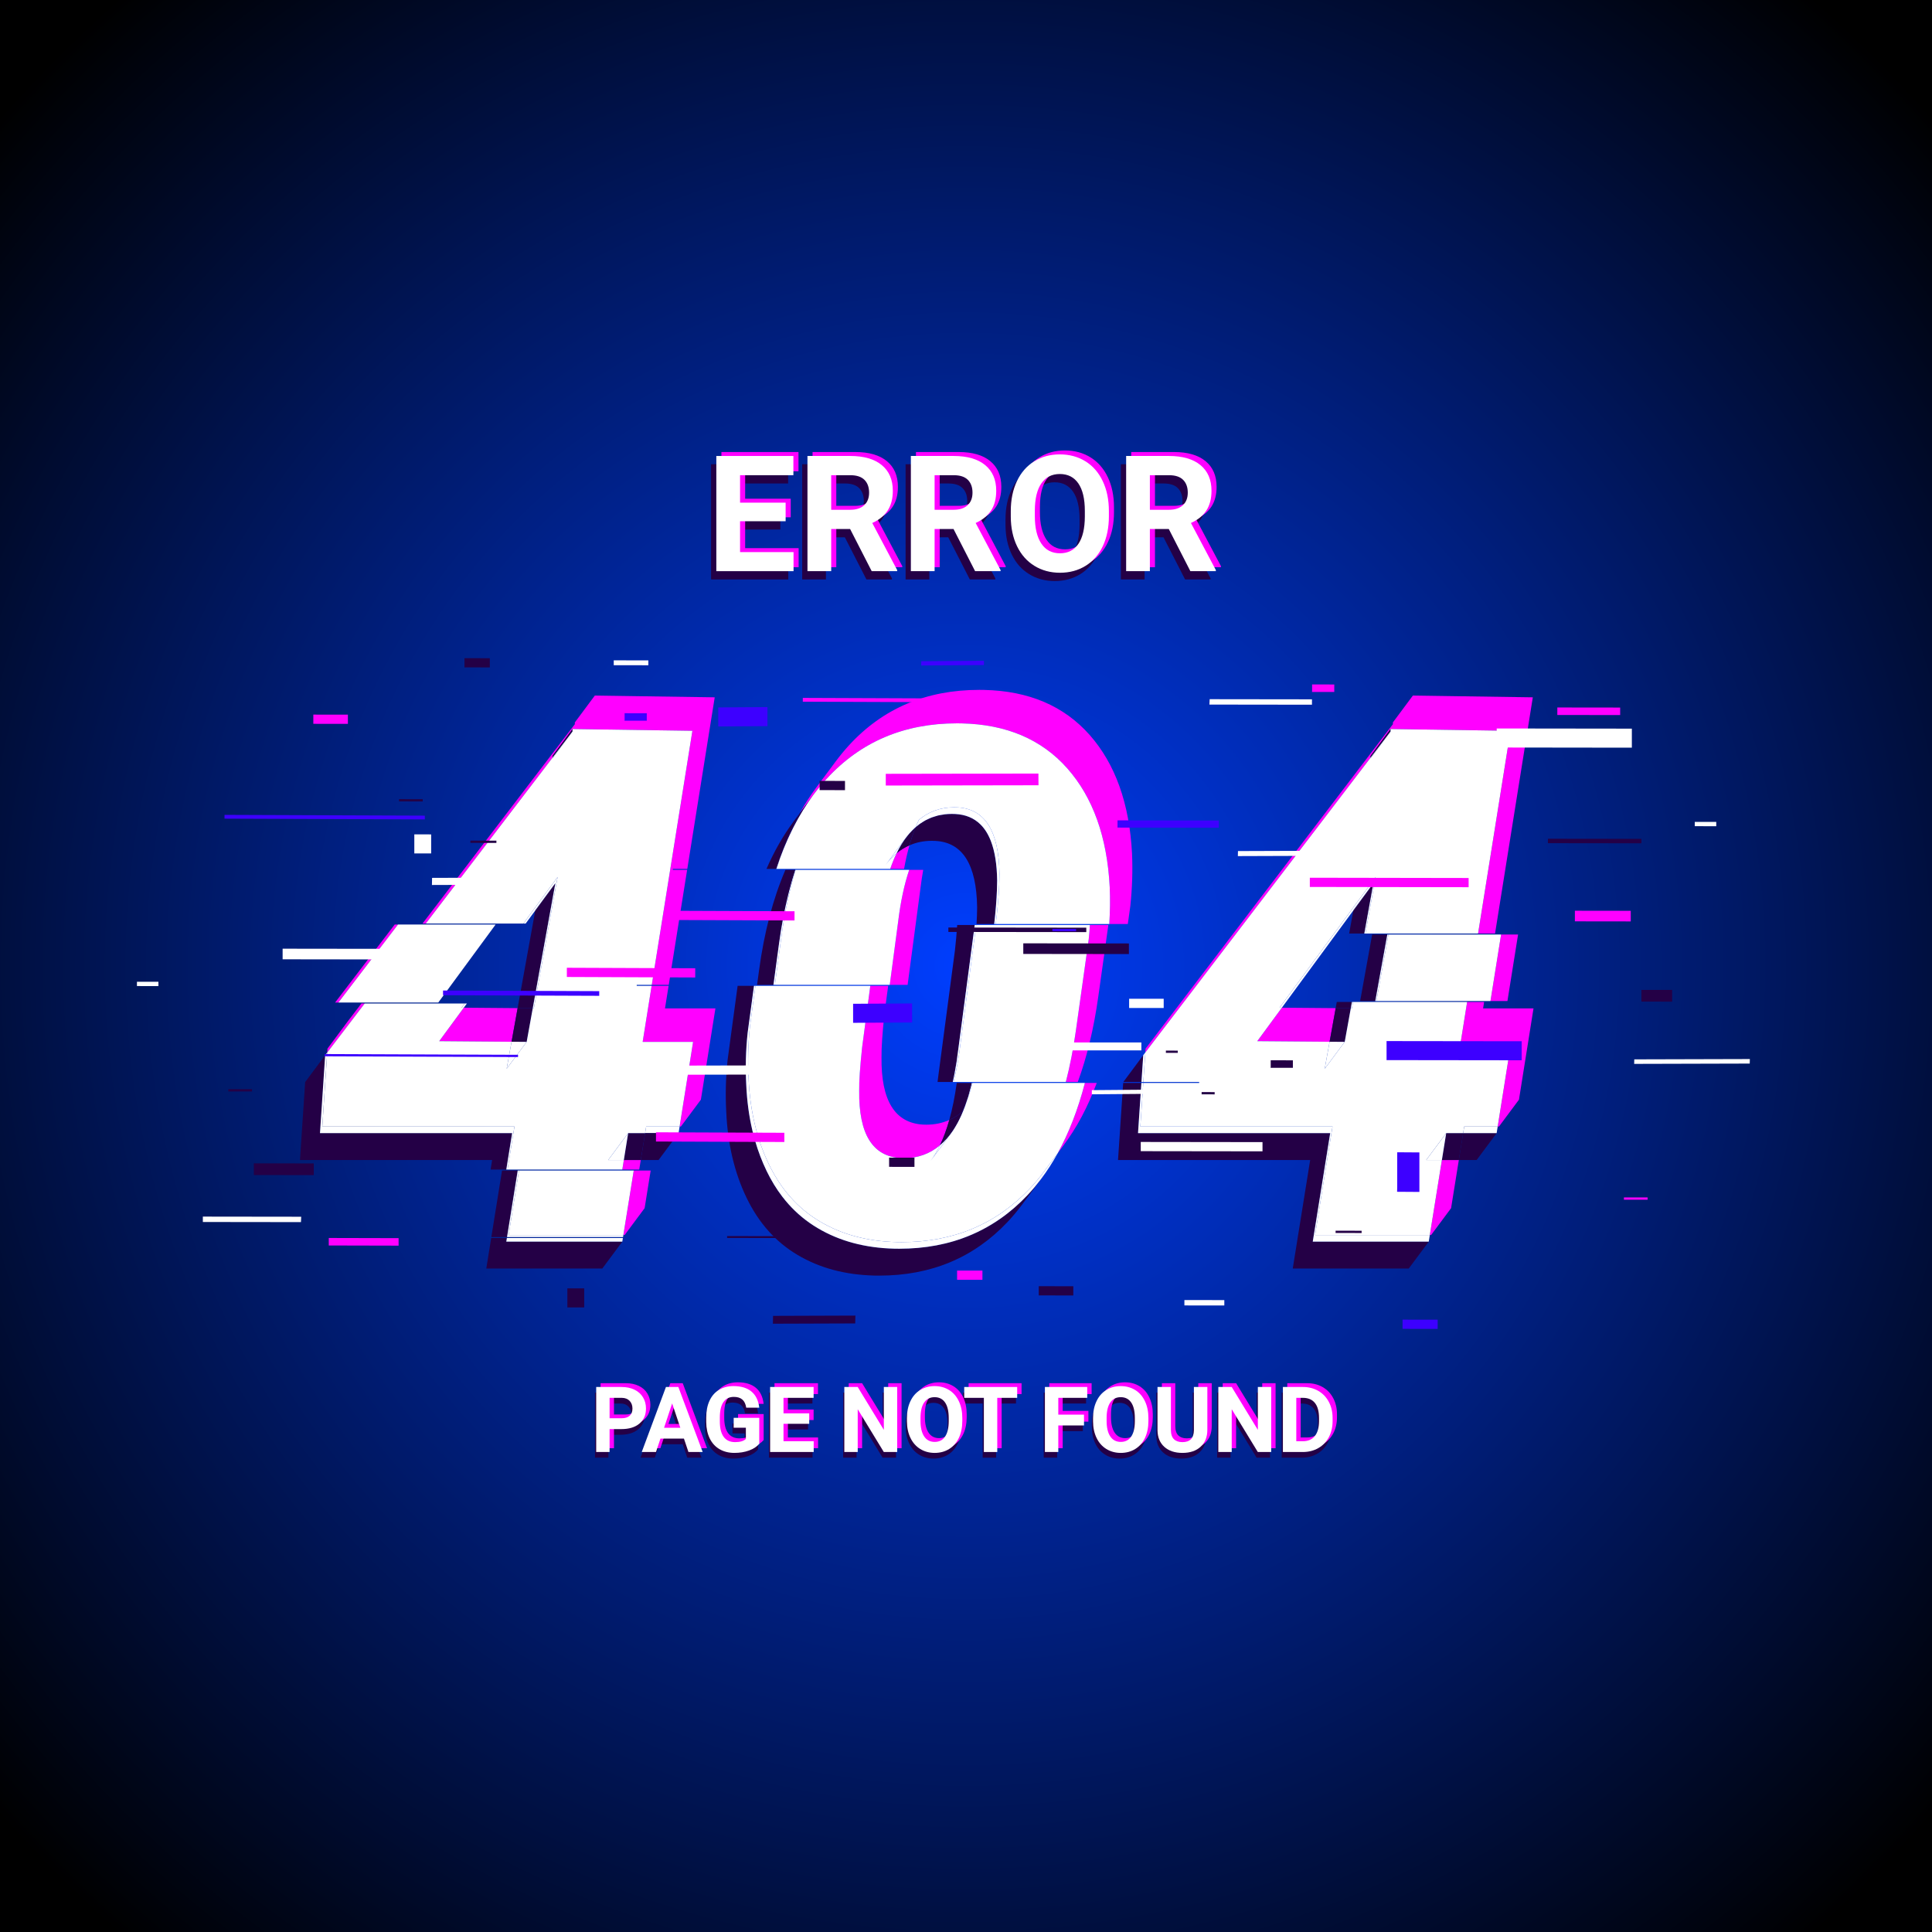 <?xml version="1.0" encoding="utf-8"?>
<!-- Generator: Adobe Illustrator 27.5.0, SVG Export Plug-In . SVG Version: 6.00 Build 0)  -->
<svg version="1.1" xmlns="http://www.w3.org/2000/svg" xmlns:xlink="http://www.w3.org/1999/xlink" x="0px" y="0px"
	 viewBox="0 0 500 500" style="enable-background:new 0 0 500 500;" xml:space="preserve">
<rect x="0" y="0" width="500" height="500" fill="#333333" stroke="none"/>
<g id="BACKGROUND">
	<g>
		<defs>
			<rect id="SVGID_1_" width="500" height="500"/>
		</defs>
		<clipPath id="SVGID_00000007399094229635702640000001805167136493449403_">
			<use xlink:href="#SVGID_1_"  style="overflow:visible;"/>
		</clipPath>
		
			<rect style="clip-path:url(#SVGID_00000007399094229635702640000001805167136493449403_);fill:#0E1330;" width="500" height="500"/>
		<g style="clip-path:url(#SVGID_00000007399094229635702640000001805167136493449403_);">
			<line style="fill:none;stroke:#24004661;stroke-width:0.838;stroke-miterlimit:10;" x1="0" y1="-1" x2="500" y2="-1"/>
			<line style="fill:none;stroke:#24004661;stroke-width:0.838;stroke-miterlimit:10;" x1="0" y1="4.138" x2="500" y2="4.138"/>
			<line style="fill:none;stroke:#24004661;stroke-width:0.838;stroke-miterlimit:10;" x1="0" y1="9.277" x2="500" y2="9.277"/>
			<line style="fill:none;stroke:#24004661;stroke-width:0.838;stroke-miterlimit:10;" x1="0" y1="14.415" x2="500" y2="14.415"/>
			<line style="fill:none;stroke:#24004661;stroke-width:0.838;stroke-miterlimit:10;" x1="0" y1="19.554" x2="500" y2="19.554"/>
			<line style="fill:none;stroke:#24004661;stroke-width:0.838;stroke-miterlimit:10;" x1="0" y1="24.692" x2="500" y2="24.692"/>
			<line style="fill:none;stroke:#24004661;stroke-width:0.838;stroke-miterlimit:10;" x1="0" y1="29.83" x2="500" y2="29.83"/>
			<line style="fill:none;stroke:#24004661;stroke-width:0.838;stroke-miterlimit:10;" x1="0" y1="34.969" x2="500" y2="34.969"/>
			<line style="fill:none;stroke:#24004661;stroke-width:0.838;stroke-miterlimit:10;" x1="0" y1="40.107" x2="500" y2="40.107"/>
			<line style="fill:none;stroke:#24004661;stroke-width:0.838;stroke-miterlimit:10;" x1="0" y1="45.246" x2="500" y2="45.246"/>
			<line style="fill:none;stroke:#24004661;stroke-width:0.838;stroke-miterlimit:10;" x1="0" y1="50.384" x2="500" y2="50.384"/>
			<line style="fill:none;stroke:#24004661;stroke-width:0.838;stroke-miterlimit:10;" x1="0" y1="55.523" x2="500" y2="55.523"/>
			<line style="fill:none;stroke:#24004661;stroke-width:0.838;stroke-miterlimit:10;" x1="0" y1="60.661" x2="500" y2="60.661"/>
			<line style="fill:none;stroke:#24004661;stroke-width:0.838;stroke-miterlimit:10;" x1="0" y1="65.799" x2="500" y2="65.799"/>
			<line style="fill:none;stroke:#24004661;stroke-width:0.838;stroke-miterlimit:10;" x1="0" y1="70.938" x2="500" y2="70.938"/>
			<line style="fill:none;stroke:#24004661;stroke-width:0.838;stroke-miterlimit:10;" x1="0" y1="76.076" x2="500" y2="76.076"/>
			<line style="fill:none;stroke:#24004661;stroke-width:0.838;stroke-miterlimit:10;" x1="0" y1="81.215" x2="500" y2="81.215"/>
			<line style="fill:none;stroke:#24004661;stroke-width:0.838;stroke-miterlimit:10;" x1="0" y1="86.353" x2="500" y2="86.353"/>
			<line style="fill:none;stroke:#24004661;stroke-width:0.838;stroke-miterlimit:10;" x1="0" y1="91.492" x2="500" y2="91.492"/>
			<line style="fill:none;stroke:#24004661;stroke-width:0.838;stroke-miterlimit:10;" x1="0" y1="96.63" x2="500" y2="96.63"/>
			<line style="fill:none;stroke:#24004661;stroke-width:0.838;stroke-miterlimit:10;" x1="0" y1="101.769" x2="500" y2="101.769"/>
			<line style="fill:none;stroke:#24004661;stroke-width:0.838;stroke-miterlimit:10;" x1="0" y1="106.907" x2="500" y2="106.907"/>
			<line style="fill:none;stroke:#24004661;stroke-width:0.838;stroke-miterlimit:10;" x1="0" y1="112.045" x2="500" y2="112.045"/>
			<line style="fill:none;stroke:#24004661;stroke-width:0.838;stroke-miterlimit:10;" x1="0" y1="117.184" x2="500" y2="117.184"/>
			<line style="fill:none;stroke:#24004661;stroke-width:0.838;stroke-miterlimit:10;" x1="0" y1="122.322" x2="500" y2="122.322"/>
			<line style="fill:none;stroke:#24004661;stroke-width:0.838;stroke-miterlimit:10;" x1="0" y1="127.461" x2="500" y2="127.461"/>
			<line style="fill:none;stroke:#24004661;stroke-width:0.838;stroke-miterlimit:10;" x1="0" y1="132.599" x2="500" y2="132.599"/>
			<line style="fill:none;stroke:#24004661;stroke-width:0.838;stroke-miterlimit:10;" x1="0" y1="137.738" x2="500" y2="137.738"/>
			<line style="fill:none;stroke:#24004661;stroke-width:0.838;stroke-miterlimit:10;" x1="0" y1="142.876" x2="500" y2="142.876"/>
			<line style="fill:none;stroke:#24004661;stroke-width:0.838;stroke-miterlimit:10;" x1="0" y1="148.014" x2="500" y2="148.014"/>
			<line style="fill:none;stroke:#24004661;stroke-width:0.838;stroke-miterlimit:10;" x1="0" y1="153.153" x2="500" y2="153.153"/>
			<line style="fill:none;stroke:#24004661;stroke-width:0.838;stroke-miterlimit:10;" x1="0" y1="158.291" x2="500" y2="158.291"/>
			<line style="fill:none;stroke:#24004661;stroke-width:0.838;stroke-miterlimit:10;" x1="0" y1="163.43" x2="500" y2="163.43"/>
			<line style="fill:none;stroke:#24004661;stroke-width:0.838;stroke-miterlimit:10;" x1="0" y1="168.568" x2="500" y2="168.568"/>
			<line style="fill:none;stroke:#24004661;stroke-width:0.838;stroke-miterlimit:10;" x1="0" y1="173.706" x2="500" y2="173.706"/>
			<line style="fill:none;stroke:#24004661;stroke-width:0.838;stroke-miterlimit:10;" x1="0" y1="178.845" x2="500" y2="178.845"/>
			<line style="fill:none;stroke:#24004661;stroke-width:0.838;stroke-miterlimit:10;" x1="0" y1="183.983" x2="500" y2="183.983"/>
			<line style="fill:none;stroke:#24004661;stroke-width:0.838;stroke-miterlimit:10;" x1="0" y1="189.122" x2="500" y2="189.122"/>
			<line style="fill:none;stroke:#24004661;stroke-width:0.838;stroke-miterlimit:10;" x1="0" y1="194.26" x2="500" y2="194.26"/>
			<line style="fill:none;stroke:#24004661;stroke-width:0.838;stroke-miterlimit:10;" x1="0" y1="199.399" x2="500" y2="199.399"/>
			<line style="fill:none;stroke:#24004661;stroke-width:0.838;stroke-miterlimit:10;" x1="0" y1="204.537" x2="500" y2="204.537"/>
			<line style="fill:none;stroke:#24004661;stroke-width:0.838;stroke-miterlimit:10;" x1="0" y1="209.676" x2="500" y2="209.676"/>
			<line style="fill:none;stroke:#24004661;stroke-width:0.838;stroke-miterlimit:10;" x1="0" y1="214.814" x2="500" y2="214.814"/>
			<line style="fill:none;stroke:#24004661;stroke-width:0.838;stroke-miterlimit:10;" x1="0" y1="219.952" x2="500" y2="219.952"/>
			<line style="fill:none;stroke:#24004661;stroke-width:0.838;stroke-miterlimit:10;" x1="0" y1="225.091" x2="500" y2="225.091"/>
			<line style="fill:none;stroke:#24004661;stroke-width:0.838;stroke-miterlimit:10;" x1="0" y1="230.229" x2="500" y2="230.229"/>
			<line style="fill:none;stroke:#24004661;stroke-width:0.838;stroke-miterlimit:10;" x1="0" y1="235.368" x2="500" y2="235.368"/>
			<line style="fill:none;stroke:#24004661;stroke-width:0.838;stroke-miterlimit:10;" x1="0" y1="240.506" x2="500" y2="240.506"/>
			<line style="fill:none;stroke:#24004661;stroke-width:0.838;stroke-miterlimit:10;" x1="0" y1="245.644" x2="500" y2="245.644"/>
			<line style="fill:none;stroke:#24004661;stroke-width:0.838;stroke-miterlimit:10;" x1="0" y1="250.783" x2="500" y2="250.783"/>
			<line style="fill:none;stroke:#24004661;stroke-width:0.838;stroke-miterlimit:10;" x1="0" y1="255.921" x2="500" y2="255.921"/>
			<line style="fill:none;stroke:#24004661;stroke-width:0.838;stroke-miterlimit:10;" x1="0" y1="261.06" x2="500" y2="261.06"/>
			<line style="fill:none;stroke:#24004661;stroke-width:0.838;stroke-miterlimit:10;" x1="0" y1="266.198" x2="500" y2="266.198"/>
			<line style="fill:none;stroke:#24004661;stroke-width:0.838;stroke-miterlimit:10;" x1="0" y1="271.337" x2="500" y2="271.337"/>
			<line style="fill:none;stroke:#24004661;stroke-width:0.838;stroke-miterlimit:10;" x1="0" y1="276.475" x2="500" y2="276.475"/>
			<line style="fill:none;stroke:#24004661;stroke-width:0.838;stroke-miterlimit:10;" x1="0" y1="281.613" x2="500" y2="281.613"/>
			<line style="fill:none;stroke:#24004661;stroke-width:0.838;stroke-miterlimit:10;" x1="0" y1="286.752" x2="500" y2="286.752"/>
			<line style="fill:none;stroke:#24004661;stroke-width:0.838;stroke-miterlimit:10;" x1="0" y1="291.89" x2="500" y2="291.89"/>
			<line style="fill:none;stroke:#24004661;stroke-width:0.838;stroke-miterlimit:10;" x1="0" y1="297.029" x2="500" y2="297.029"/>
			<line style="fill:none;stroke:#24004661;stroke-width:0.838;stroke-miterlimit:10;" x1="0" y1="302.167" x2="500" y2="302.167"/>
			<line style="fill:none;stroke:#24004661;stroke-width:0.838;stroke-miterlimit:10;" x1="0" y1="307.306" x2="500" y2="307.306"/>
			<line style="fill:none;stroke:#24004661;stroke-width:0.838;stroke-miterlimit:10;" x1="0" y1="311.299" x2="500" y2="311.299"/>
			<line style="fill:none;stroke:#24004661;stroke-width:0.838;stroke-miterlimit:10;" x1="0" y1="316.437" x2="500" y2="316.437"/>
			<line style="fill:none;stroke:#24004661;stroke-width:0.838;stroke-miterlimit:10;" x1="0" y1="321.576" x2="500" y2="321.576"/>
			<line style="fill:none;stroke:#24004661;stroke-width:0.838;stroke-miterlimit:10;" x1="0" y1="326.714" x2="500" y2="326.714"/>
			<line style="fill:none;stroke:#24004661;stroke-width:0.838;stroke-miterlimit:10;" x1="0" y1="331.853" x2="500" y2="331.853"/>
			<line style="fill:none;stroke:#24004661;stroke-width:0.838;stroke-miterlimit:10;" x1="0" y1="336.991" x2="500" y2="336.991"/>
			<line style="fill:none;stroke:#24004661;stroke-width:0.838;stroke-miterlimit:10;" x1="0" y1="342.129" x2="500" y2="342.129"/>
			<line style="fill:none;stroke:#24004661;stroke-width:0.838;stroke-miterlimit:10;" x1="0" y1="347.268" x2="500" y2="347.268"/>
			<line style="fill:none;stroke:#24004661;stroke-width:0.838;stroke-miterlimit:10;" x1="0" y1="352.406" x2="500" y2="352.406"/>
			<line style="fill:none;stroke:#24004661;stroke-width:0.838;stroke-miterlimit:10;" x1="0" y1="357.545" x2="500" y2="357.545"/>
			<line style="fill:none;stroke:#24004661;stroke-width:0.838;stroke-miterlimit:10;" x1="0" y1="362.683" x2="500" y2="362.683"/>
			<line style="fill:none;stroke:#24004661;stroke-width:0.838;stroke-miterlimit:10;" x1="0" y1="367.822" x2="500" y2="367.822"/>
			<line style="fill:none;stroke:#24004661;stroke-width:0.838;stroke-miterlimit:10;" x1="0" y1="372.96" x2="500" y2="372.96"/>
			<line style="fill:none;stroke:#24004661;stroke-width:0.838;stroke-miterlimit:10;" x1="0" y1="378.098" x2="500" y2="378.098"/>
			<line style="fill:none;stroke:#24004661;stroke-width:0.838;stroke-miterlimit:10;" x1="0" y1="383.237" x2="500" y2="383.237"/>
			<line style="fill:none;stroke:#24004661;stroke-width:0.838;stroke-miterlimit:10;" x1="0" y1="388.375" x2="500" y2="388.375"/>
			<line style="fill:none;stroke:#24004661;stroke-width:0.838;stroke-miterlimit:10;" x1="0" y1="393.514" x2="500" y2="393.514"/>
			<line style="fill:none;stroke:#24004661;stroke-width:0.838;stroke-miterlimit:10;" x1="0" y1="398.652" x2="500" y2="398.652"/>
			<line style="fill:none;stroke:#24004661;stroke-width:0.838;stroke-miterlimit:10;" x1="0" y1="403.79" x2="500" y2="403.79"/>
			<line style="fill:none;stroke:#24004661;stroke-width:0.838;stroke-miterlimit:10;" x1="0" y1="408.929" x2="500" y2="408.929"/>
			<line style="fill:none;stroke:#24004661;stroke-width:0.838;stroke-miterlimit:10;" x1="0" y1="414.067" x2="500" y2="414.067"/>
			<line style="fill:none;stroke:#24004661;stroke-width:0.838;stroke-miterlimit:10;" x1="0" y1="419.206" x2="500" y2="419.206"/>
			<line style="fill:none;stroke:#24004661;stroke-width:0.838;stroke-miterlimit:10;" x1="0" y1="424.344" x2="500" y2="424.344"/>
			<line style="fill:none;stroke:#24004661;stroke-width:0.838;stroke-miterlimit:10;" x1="0" y1="429.483" x2="500" y2="429.483"/>
			<line style="fill:none;stroke:#24004661;stroke-width:0.838;stroke-miterlimit:10;" x1="0" y1="434.621" x2="500" y2="434.621"/>
			<line style="fill:none;stroke:#24004661;stroke-width:0.838;stroke-miterlimit:10;" x1="0" y1="439.759" x2="500" y2="439.759"/>
			<line style="fill:none;stroke:#24004661;stroke-width:0.838;stroke-miterlimit:10;" x1="0" y1="444.898" x2="500" y2="444.898"/>
			<line style="fill:none;stroke:#24004661;stroke-width:0.838;stroke-miterlimit:10;" x1="0" y1="450.036" x2="500" y2="450.036"/>
			<line style="fill:none;stroke:#24004661;stroke-width:0.838;stroke-miterlimit:10;" x1="0" y1="455.175" x2="500" y2="455.175"/>
			<line style="fill:none;stroke:#24004661;stroke-width:0.838;stroke-miterlimit:10;" x1="0" y1="460.313" x2="500" y2="460.313"/>
			<line style="fill:none;stroke:#24004661;stroke-width:0.838;stroke-miterlimit:10;" x1="0" y1="465.452" x2="500" y2="465.452"/>
			<line style="fill:none;stroke:#24004661;stroke-width:0.838;stroke-miterlimit:10;" x1="0" y1="470.59" x2="500" y2="470.59"/>
			<line style="fill:none;stroke:#24004661;stroke-width:0.838;stroke-miterlimit:10;" x1="0" y1="475.728" x2="500" y2="475.728"/>
			<line style="fill:none;stroke:#24004661;stroke-width:0.838;stroke-miterlimit:10;" x1="0" y1="480.867" x2="500" y2="480.867"/>
			<line style="fill:none;stroke:#24004661;stroke-width:0.838;stroke-miterlimit:10;" x1="0" y1="486.005" x2="500" y2="486.005"/>
			<line style="fill:none;stroke:#24004661;stroke-width:0.838;stroke-miterlimit:10;" x1="0" y1="491.144" x2="500" y2="491.144"/>
			<line style="fill:none;stroke:#24004661;stroke-width:0.838;stroke-miterlimit:10;" x1="0" y1="496.282" x2="500" y2="496.282"/>
		</g>
		
			<radialGradient id="SVGID_00000179610179833635714570000004398641919706125998_" cx="250" cy="250" r="333.365" gradientUnits="userSpaceOnUse">
			<stop  offset="0" style="stop-color:#003EFF"/>
			<stop  offset="0.999" style="stop-color:#000000"/>
		</radialGradient>
		
			<rect style="clip-path:url(#SVGID_00000007399094229635702640000001805167136493449403_);fill:url(#SVGID_00000179610179833635714570000004398641919706125998_);" width="500" height="500"/>
	</g>
</g>
<g id="OBJECTS">
	<g>
		<g>
			<g>
				<path style="fill:#24004661;" d="M201.956,137.04h-11.794v7.985h13.841v4.935H184.02v-29.812h19.942v4.976h-13.8v7.105h11.794
					V137.04z"/>
				<path style="fill:#24004661;" d="M218.643,139.047h-4.893v10.913h-6.143v-29.812h11.077c3.521,0,6.238,0.785,8.149,2.355
					c1.911,1.57,2.866,3.788,2.866,6.654c0,2.034-0.44,3.73-1.32,5.088c-0.88,1.358-2.215,2.44-4.003,3.245l6.45,12.183v0.287
					h-6.593L218.643,139.047z M213.75,134.071h4.955c1.542,0,2.736-0.392,3.583-1.177c0.846-0.785,1.27-1.866,1.27-3.245
					c0-1.406-0.399-2.511-1.198-3.317c-0.798-0.805-2.023-1.208-3.675-1.208h-4.934V134.071z"/>
				<path style="fill:#24004661;" d="M245.404,139.047h-4.894v10.913h-6.143v-29.812h11.077c3.521,0,6.238,0.785,8.148,2.355
					c1.912,1.57,2.867,3.788,2.867,6.654c0,2.034-0.441,3.73-1.32,5.088c-0.881,1.358-2.215,2.44-4.004,3.245l6.449,12.183v0.287
					h-6.592L245.404,139.047z M240.51,134.071h4.955c1.542,0,2.736-0.392,3.583-1.177c0.846-0.785,1.27-1.866,1.27-3.245
					c0-1.406-0.4-2.511-1.198-3.317c-0.798-0.805-2.023-1.208-3.675-1.208h-4.935V134.071z"/>
				<path style="fill:#24004661;" d="M285.616,135.73c0,2.935-0.519,5.508-1.556,7.719c-1.038,2.211-2.523,3.917-4.453,5.119
					c-1.932,1.201-4.146,1.802-6.645,1.802c-2.471,0-4.675-0.594-6.613-1.781c-1.939-1.188-3.44-2.884-4.505-5.088
					c-1.064-2.204-1.603-4.74-1.617-7.606v-1.474c0-2.935,0.529-5.518,1.587-7.75c1.058-2.232,2.553-3.945,4.484-5.139
					c1.931-1.194,4.139-1.792,6.623-1.792c2.484,0,4.692,0.597,6.624,1.792c1.931,1.194,3.426,2.907,4.483,5.139
					c1.058,2.232,1.587,4.808,1.587,7.729V135.73z M279.391,134.378c0-3.126-0.56-5.501-1.679-7.125
					c-1.119-1.624-2.716-2.437-4.791-2.437c-2.061,0-3.651,0.802-4.771,2.406c-1.119,1.604-1.685,3.955-1.699,7.054v1.454
					c0,3.044,0.56,5.405,1.679,7.084c1.119,1.679,2.73,2.518,4.832,2.518c2.061,0,3.645-0.809,4.75-2.426
					c1.105-1.617,1.665-3.975,1.679-7.074V134.378z"/>
				<path style="fill:#24004661;" d="M301.115,139.047h-4.894v10.913h-6.142v-29.812h11.076c3.521,0,6.238,0.785,8.149,2.355
					c1.911,1.57,2.866,3.788,2.866,6.654c0,2.034-0.44,3.73-1.32,5.088c-0.881,1.358-2.215,2.44-4.003,3.245l6.449,12.183v0.287
					h-6.593L301.115,139.047z M296.221,134.071h4.955c1.543,0,2.737-0.392,3.583-1.177c0.847-0.785,1.27-1.866,1.27-3.245
					c0-1.406-0.4-2.511-1.197-3.317c-0.799-0.805-2.024-1.208-3.676-1.208h-4.935V134.071z"/>
			</g>
			<g>
				<path style="fill:#FF00FF;" d="M204.638,133.877h-11.793v7.985h13.841v4.935h-19.983v-29.812h19.942v4.976h-13.8v7.105h11.793
					V133.877z"/>
				<path style="fill:#FF00FF;" d="M221.325,135.884h-4.893v10.913h-6.143v-29.812h11.077c3.521,0,6.238,0.785,8.149,2.355
					c1.911,1.57,2.866,3.788,2.866,6.654c0,2.034-0.44,3.73-1.32,5.088c-0.88,1.358-2.215,2.44-4.003,3.245l6.45,12.183v0.287
					h-6.593L221.325,135.884z M216.432,130.908h4.955c1.542,0,2.736-0.392,3.583-1.177c0.846-0.785,1.269-1.866,1.269-3.245
					c0-1.406-0.399-2.511-1.198-3.317c-0.798-0.805-2.023-1.208-3.675-1.208h-4.935V130.908z"/>
				<path style="fill:#FF00FF;" d="M248.086,135.884h-4.894v10.913h-6.143v-29.812h11.077c3.521,0,6.238,0.785,8.148,2.355
					c1.912,1.57,2.867,3.788,2.867,6.654c0,2.034-0.441,3.73-1.32,5.088c-0.881,1.358-2.215,2.44-4.004,3.245l6.449,12.183v0.287
					h-6.592L248.086,135.884z M243.193,130.908h4.955c1.542,0,2.736-0.392,3.583-1.177c0.846-0.785,1.27-1.866,1.27-3.245
					c0-1.406-0.4-2.511-1.198-3.317c-0.798-0.805-2.023-1.208-3.675-1.208h-4.935V130.908z"/>
				<path style="fill:#FF00FF;" d="M288.298,132.567c0,2.935-0.519,5.508-1.556,7.719c-1.038,2.211-2.522,3.917-4.453,5.119
					c-1.932,1.201-4.147,1.802-6.645,1.802c-2.471,0-4.675-0.594-6.613-1.781c-1.939-1.188-3.439-2.884-4.505-5.088
					c-1.064-2.204-1.603-4.74-1.617-7.606v-1.474c0-2.935,0.529-5.518,1.587-7.749c1.058-2.232,2.553-3.945,4.484-5.139
					c1.931-1.194,4.139-1.792,6.623-1.792c2.484,0,4.692,0.597,6.624,1.792c1.931,1.194,3.426,2.907,4.483,5.139
					c1.058,2.232,1.587,4.808,1.587,7.729V132.567z M282.073,131.215c0-3.125-0.56-5.5-1.679-7.125
					c-1.119-1.624-2.716-2.437-4.791-2.437c-2.062,0-3.651,0.802-4.771,2.406c-1.119,1.604-1.686,3.955-1.699,7.054v1.454
					c0,3.044,0.56,5.405,1.679,7.085c1.119,1.679,2.73,2.518,4.832,2.518c2.06,0,3.645-0.809,4.75-2.426
					c1.105-1.617,1.665-3.975,1.679-7.074V131.215z"/>
				<path style="fill:#FF00FF;" d="M303.797,135.884h-4.893v10.913h-6.142v-29.812h11.076c3.521,0,6.238,0.785,8.149,2.355
					c1.911,1.57,2.866,3.788,2.866,6.654c0,2.034-0.44,3.73-1.32,5.088c-0.881,1.358-2.215,2.44-4.003,3.245l6.449,12.183v0.287
					h-6.593L303.797,135.884z M298.904,130.908h4.955c1.543,0,2.737-0.392,3.583-1.177c0.847-0.785,1.27-1.866,1.27-3.245
					c0-1.406-0.399-2.511-1.197-3.317c-0.799-0.805-2.024-1.208-3.676-1.208h-4.935V130.908z"/>
			</g>
			<g>
				<path style="fill:#FFFFFF;" d="M203.321,134.898h-11.793v7.985h13.841v4.935h-19.983v-29.812h19.942v4.976h-13.8v7.105h11.793
					V134.898z"/>
				<path style="fill:#FFFFFF;" d="M220.008,136.904h-4.894v10.913h-6.143v-29.812h11.077c3.521,0,6.238,0.785,8.149,2.355
					c1.911,1.57,2.866,3.788,2.866,6.654c0,2.034-0.44,3.73-1.32,5.088c-0.88,1.358-2.215,2.44-4.003,3.245l6.45,12.183v0.287
					h-6.593L220.008,136.904z M215.115,131.928h4.955c1.542,0,2.736-0.392,3.583-1.177c0.846-0.785,1.269-1.866,1.269-3.245
					c0-1.406-0.399-2.511-1.198-3.317c-0.798-0.805-2.023-1.208-3.675-1.208h-4.935V131.928z"/>
				<path style="fill:#FFFFFF;" d="M246.769,136.904h-4.894v10.913h-6.143v-29.812h11.077c3.521,0,6.238,0.785,8.148,2.355
					c1.912,1.57,2.867,3.788,2.867,6.654c0,2.034-0.441,3.73-1.32,5.088c-0.881,1.358-2.215,2.44-4.004,3.245l6.449,12.183v0.287
					h-6.592L246.769,136.904z M241.875,131.928h4.955c1.542,0,2.736-0.392,3.583-1.177c0.846-0.785,1.27-1.866,1.27-3.245
					c0-1.406-0.4-2.511-1.198-3.317c-0.798-0.805-2.023-1.208-3.675-1.208h-4.935V131.928z"/>
				<path style="fill:#FFFFFF;" d="M286.981,133.587c0,2.935-0.518,5.508-1.556,7.719c-1.038,2.211-2.522,3.917-4.453,5.119
					c-1.932,1.201-4.147,1.802-6.645,1.802c-2.471,0-4.675-0.594-6.613-1.781c-1.939-1.188-3.439-2.884-4.505-5.088
					c-1.064-2.204-1.603-4.74-1.617-7.606v-1.474c0-2.934,0.529-5.517,1.587-7.749c1.058-2.232,2.553-3.945,4.484-5.139
					c1.931-1.194,4.139-1.792,6.623-1.792c2.484,0,4.692,0.597,6.624,1.792c1.931,1.194,3.426,2.907,4.483,5.139
					c1.058,2.232,1.587,4.808,1.587,7.729V133.587z M280.756,132.235c0-3.126-0.56-5.5-1.679-7.125
					c-1.119-1.624-2.716-2.437-4.791-2.437c-2.061,0-3.651,0.802-4.771,2.406c-1.119,1.604-1.686,3.955-1.699,7.054v1.454
					c0,3.044,0.56,5.405,1.679,7.084c1.119,1.679,2.729,2.518,4.832,2.518c2.06,0,3.645-0.809,4.75-2.426
					c1.105-1.617,1.665-3.975,1.679-7.074V132.235z"/>
				<path style="fill:#FFFFFF;" d="M302.48,136.904h-4.893v10.913h-6.142v-29.812h11.076c3.521,0,6.238,0.785,8.149,2.355
					c1.911,1.57,2.866,3.788,2.866,6.654c0,2.034-0.44,3.73-1.32,5.088c-0.881,1.358-2.215,2.44-4.003,3.245l6.449,12.183v0.287
					h-6.593L302.48,136.904z M297.586,131.928h4.955c1.543,0,2.737-0.392,3.583-1.177c0.847-0.785,1.27-1.866,1.27-3.245
					c0-1.406-0.399-2.511-1.197-3.317c-0.799-0.805-2.024-1.208-3.676-1.208h-4.935V131.928z"/>
			</g>
		</g>
		<g>
			<g>
				<path style="fill:#24004661;" d="M157.457,371.316v5.928h-3.467v-16.825h6.564c1.264,0,2.375,0.23,3.334,0.693
					c0.959,0.462,1.697,1.119,2.213,1.97c0.516,0.852,0.774,1.82,0.774,2.906c0,1.649-0.564,2.949-1.693,3.9
					c-1.129,0.952-2.691,1.428-4.686,1.428H157.457z M157.457,368.508h3.097c0.917,0,1.616-0.216,2.098-0.647
					c0.481-0.431,0.722-1.047,0.722-1.849c0-0.824-0.243-1.49-0.728-1.999c-0.485-0.509-1.156-0.771-2.011-0.786h-3.178V368.508z"/>
				<path style="fill:#24004661;" d="M176.698,373.777h-6.079l-1.156,3.467h-3.686l6.263-16.825h3.212l6.298,16.825h-3.686
					L176.698,373.777z M171.555,370.97h4.207l-2.115-6.299L171.555,370.97z"/>
				<path style="fill:#24004661;" d="M196.192,375.118c-0.624,0.747-1.506,1.327-2.646,1.739c-1.14,0.412-2.404,0.618-3.791,0.618
					c-1.456,0-2.733-0.318-3.831-0.954c-1.098-0.635-1.945-1.558-2.542-2.768c-0.597-1.209-0.903-2.631-0.919-4.264v-1.145
					c0-1.679,0.283-3.133,0.849-4.362c0.566-1.228,1.383-2.168,2.45-2.819c1.067-0.651,2.317-0.977,3.75-0.977
					c1.995,0,3.555,0.476,4.68,1.428c1.125,0.951,1.791,2.336,1.999,4.154h-3.374c-0.154-0.963-0.495-1.668-1.023-2.115
					c-0.528-0.446-1.253-0.67-2.178-0.67c-1.179,0-2.076,0.442-2.692,1.329c-0.617,0.886-0.929,2.203-0.936,3.952v1.074
					c0,1.765,0.335,3.097,1.005,3.998c0.67,0.901,1.652,1.353,2.947,1.353c1.302,0,2.231-0.277,2.785-0.832v-2.9h-3.155v-2.554
					h6.621V375.118z"/>
				<path style="fill:#24004661;" d="M209.124,369.952h-6.656v4.507h7.812v2.785h-11.278v-16.825h11.255v2.808h-7.789v4.01h6.656
					V369.952z"/>
				<path style="fill:#24004661;" d="M231.889,377.244h-3.467l-6.748-11.07v11.07h-3.467v-16.825h3.467l6.76,11.094v-11.094h3.455
					V377.244z"/>
				<path style="fill:#24004661;" d="M248.737,369.213c0,1.656-0.293,3.108-0.879,4.357c-0.585,1.248-1.423,2.211-2.513,2.889
					c-1.09,0.679-2.34,1.018-3.75,1.018c-1.395,0-2.639-0.335-3.732-1.006c-1.094-0.67-1.941-1.627-2.542-2.871
					c-0.601-1.244-0.905-2.676-0.913-4.293v-0.832c0-1.656,0.299-3.115,0.896-4.374c0.597-1.26,1.441-2.227,2.531-2.9
					c1.09-0.675,2.336-1.012,3.739-1.012c1.402,0,2.648,0.337,3.738,1.012c1.09,0.674,1.934,1.641,2.531,2.9
					c0.597,1.259,0.896,2.714,0.896,4.362V369.213z M245.224,368.45c0-1.765-0.316-3.104-0.947-4.021
					c-0.632-0.917-1.533-1.375-2.704-1.375c-1.164,0-2.061,0.452-2.693,1.357c-0.632,0.905-0.952,2.232-0.959,3.981v0.82
					c0,1.718,0.316,3.051,0.948,3.998c0.631,0.948,1.54,1.422,2.727,1.422c1.163,0,2.057-0.457,2.681-1.37
					c0.624-0.912,0.939-2.243,0.947-3.992V368.45z"/>
				<path style="fill:#24004661;" d="M262.939,363.227h-5.154v14.018h-3.467v-14.018h-5.085v-2.808h13.706V363.227z"/>
				<path style="fill:#24004661;" d="M280.238,370.368h-6.656v6.876h-3.467v-16.825h10.955v2.808h-7.488v4.346h6.656V370.368z"/>
				<path style="fill:#24004661;" d="M296.902,369.213c0,1.656-0.293,3.108-0.878,4.357c-0.586,1.248-1.424,2.211-2.514,2.889
					c-1.091,0.679-2.34,1.018-3.75,1.018c-1.395,0-2.639-0.335-3.732-1.006c-1.094-0.67-1.941-1.627-2.543-2.871
					c-0.601-1.244-0.905-2.676-0.912-4.293v-0.832c0-1.656,0.298-3.115,0.895-4.374c0.597-1.26,1.44-2.227,2.53-2.9
					c1.09-0.675,2.336-1.012,3.738-1.012c1.402,0,2.648,0.337,3.738,1.012c1.091,0.674,1.934,1.641,2.531,2.9
					c0.597,1.259,0.896,2.714,0.896,4.362V369.213z M293.39,368.45c0-1.765-0.316-3.104-0.948-4.021
					c-0.632-0.917-1.533-1.375-2.704-1.375c-1.163,0-2.061,0.452-2.692,1.357c-0.632,0.905-0.951,2.232-0.959,3.981v0.82
					c0,1.718,0.315,3.051,0.947,3.998c0.632,0.948,1.541,1.422,2.728,1.422c1.163,0,2.057-0.457,2.681-1.37
					c0.624-0.912,0.94-2.243,0.948-3.992V368.45z"/>
				<path style="fill:#24004661;" d="M312.156,360.419v11.082c0,1.841-0.576,3.297-1.727,4.368c-1.152,1.07-2.726,1.606-4.721,1.606
					c-1.965,0-3.525-0.52-4.681-1.56c-1.155-1.04-1.745-2.469-1.768-4.287v-11.209h3.467v11.105c0,1.102,0.264,1.904,0.791,2.409
					c0.527,0.505,1.258,0.757,2.191,0.757c1.948,0,2.938-1.024,2.97-3.074v-11.197H312.156z"/>
				<path style="fill:#24004661;" d="M328.681,377.244h-3.467l-6.749-11.07v11.07h-3.467v-16.825h3.467l6.761,11.094v-11.094h3.455
					V377.244z"/>
				<path style="fill:#24004661;" d="M331.708,377.244v-16.825h5.178c1.478,0,2.802,0.333,3.969,0.999
					c1.168,0.667,2.078,1.614,2.733,2.843c0.654,1.229,0.982,2.626,0.982,4.189v0.774c0,1.563-0.322,2.954-0.965,4.172
					c-0.643,1.217-1.551,2.16-2.722,2.831c-1.171,0.67-2.492,1.009-3.964,1.017H331.708z M335.175,363.227v11.232h1.676
					c1.355,0,2.393-0.442,3.108-1.329c0.717-0.886,1.083-2.153,1.098-3.802v-0.89c0-1.71-0.355-3.006-1.063-3.889
					c-0.709-0.882-1.745-1.323-3.108-1.323H335.175z"/>
			</g>
			<g>
				<path style="fill:#FF00FF;" d="M158.896,368.872v5.928h-3.467v-16.825h6.564c1.264,0,2.375,0.23,3.334,0.693
					c0.959,0.462,1.697,1.119,2.213,1.97c0.516,0.852,0.774,1.82,0.774,2.906c0,1.649-0.564,2.949-1.693,3.9
					c-1.129,0.952-2.691,1.428-4.686,1.428H158.896z M158.896,366.063h3.097c0.917,0,1.616-0.216,2.098-0.647
					c0.481-0.431,0.722-1.047,0.722-1.849c0-0.824-0.243-1.49-0.728-1.999c-0.485-0.509-1.156-0.771-2.011-0.786h-3.178V366.063z"/>
				<path style="fill:#FF00FF;" d="M178.137,371.333h-6.079l-1.156,3.467h-3.686l6.263-16.825h3.212l6.298,16.825h-3.686
					L178.137,371.333z M172.995,368.525h4.206l-2.115-6.299L172.995,368.525z"/>
				<path style="fill:#FF00FF;" d="M197.631,372.674c-0.624,0.747-1.506,1.327-2.646,1.739c-1.14,0.412-2.404,0.618-3.79,0.618
					c-1.456,0-2.733-0.318-3.831-0.954c-1.098-0.635-1.945-1.558-2.542-2.768c-0.597-1.209-0.903-2.631-0.918-4.264v-1.144
					c0-1.679,0.283-3.133,0.849-4.362c0.566-1.229,1.383-2.168,2.45-2.819c1.067-0.651,2.317-0.977,3.75-0.977
					c1.995,0,3.555,0.476,4.68,1.428c1.125,0.951,1.791,2.336,1.999,4.154h-3.374c-0.154-0.963-0.495-1.668-1.023-2.115
					c-0.528-0.446-1.253-0.67-2.178-0.67c-1.179,0-2.076,0.442-2.692,1.329c-0.617,0.886-0.929,2.203-0.936,3.952v1.074
					c0,1.765,0.335,3.097,1.005,3.998c0.671,0.901,1.652,1.353,2.947,1.353c1.302,0,2.23-0.277,2.785-0.832v-2.9h-3.155v-2.554
					h6.621V372.674z"/>
				<path style="fill:#FF00FF;" d="M210.563,367.508h-6.656v4.507h7.812v2.785H200.44v-16.825h11.255v2.808h-7.788v4.01h6.656
					V367.508z"/>
				<path style="fill:#FF00FF;" d="M233.328,374.8h-3.467l-6.749-11.07v11.07h-3.467v-16.825h3.467l6.76,11.094v-11.094h3.455V374.8
					z"/>
				<path style="fill:#FF00FF;" d="M250.177,366.768c0,1.656-0.293,3.108-0.878,4.356c-0.585,1.248-1.423,2.211-2.513,2.889
					c-1.09,0.679-2.34,1.018-3.75,1.018c-1.395,0-2.639-0.335-3.732-1.006c-1.094-0.67-1.941-1.627-2.542-2.871
					c-0.601-1.244-0.905-2.676-0.913-4.293v-0.832c0-1.656,0.299-3.115,0.896-4.374c0.597-1.26,1.441-2.227,2.531-2.9
					c1.09-0.675,2.336-1.012,3.739-1.012c1.402,0,2.648,0.337,3.738,1.012c1.09,0.674,1.934,1.641,2.531,2.9
					c0.597,1.259,0.896,2.714,0.896,4.362V366.768z M246.663,366.006c0-1.765-0.316-3.104-0.947-4.022
					c-0.632-0.917-1.533-1.375-2.704-1.375c-1.164,0-2.061,0.452-2.693,1.357c-0.632,0.905-0.952,2.232-0.959,3.981v0.82
					c0,1.718,0.316,3.051,0.948,3.998c0.631,0.948,1.541,1.422,2.727,1.422c1.163,0,2.057-0.457,2.681-1.37
					c0.624-0.912,0.94-2.243,0.947-3.992V366.006z"/>
				<path style="fill:#FF00FF;" d="M264.379,360.782h-5.154V374.8h-3.467v-14.017h-5.084v-2.808h13.705V360.782z"/>
				<path style="fill:#FF00FF;" d="M281.678,367.924h-6.656v6.876h-3.467v-16.825h10.955v2.808h-7.488v4.346h6.656V367.924z"/>
				<path style="fill:#FF00FF;" d="M298.342,366.768c0,1.656-0.293,3.108-0.878,4.356c-0.586,1.248-1.424,2.211-2.514,2.889
					c-1.091,0.679-2.34,1.018-3.75,1.018c-1.395,0-2.639-0.335-3.732-1.006c-1.094-0.67-1.941-1.627-2.543-2.871
					c-0.6-1.244-0.905-2.676-0.912-4.293v-0.832c0-1.656,0.298-3.115,0.895-4.374c0.597-1.26,1.441-2.227,2.53-2.9
					c1.09-0.675,2.336-1.012,3.738-1.012s2.648,0.337,3.738,1.012c1.091,0.674,1.934,1.641,2.531,2.9
					c0.597,1.259,0.896,2.714,0.896,4.362V366.768z M294.829,366.006c0-1.765-0.316-3.104-0.948-4.022
					c-0.632-0.917-1.533-1.375-2.704-1.375c-1.163,0-2.061,0.452-2.692,1.357c-0.632,0.905-0.951,2.232-0.959,3.981v0.82
					c0,1.718,0.315,3.051,0.947,3.998c0.632,0.948,1.541,1.422,2.728,1.422c1.163,0,2.057-0.457,2.681-1.37
					c0.624-0.912,0.94-2.243,0.948-3.992V366.006z"/>
				<path style="fill:#FF00FF;" d="M313.596,357.974v11.082c0,1.841-0.576,3.297-1.727,4.368c-1.152,1.07-2.726,1.607-4.721,1.607
					c-1.965,0-3.525-0.521-4.681-1.561c-1.155-1.04-1.745-2.469-1.768-4.287v-11.209h3.467v11.105c0,1.102,0.264,1.904,0.791,2.409
					c0.527,0.505,1.258,0.757,2.19,0.757c1.948,0,2.939-1.024,2.97-3.074v-11.197H313.596z"/>
				<path style="fill:#FF00FF;" d="M330.12,374.8h-3.467l-6.749-11.07v11.07h-3.467v-16.825h3.467l6.761,11.094v-11.094h3.455V374.8
					z"/>
				<path style="fill:#FF00FF;" d="M333.147,374.8v-16.825h5.178c1.478,0,2.802,0.333,3.969,0.999
					c1.168,0.667,2.078,1.614,2.733,2.843c0.654,1.229,0.982,2.626,0.982,4.19v0.774c0,1.564-0.322,2.954-0.965,4.172
					c-0.644,1.217-1.551,2.16-2.722,2.831c-1.171,0.67-2.492,1.009-3.964,1.017H333.147z M336.614,360.782v11.232h1.676
					c1.355,0,2.393-0.442,3.108-1.329c0.717-0.886,1.083-2.153,1.098-3.802v-0.89c0-1.71-0.355-3.006-1.063-3.889
					c-0.709-0.882-1.745-1.323-3.108-1.323H336.614z"/>
			</g>
			<g>
				<path style="fill:#FFFFFF;" d="M157.762,369.85v5.928h-3.467v-16.825h6.564c1.264,0,2.375,0.23,3.334,0.693
					c0.959,0.462,1.697,1.119,2.213,1.97c0.516,0.852,0.774,1.82,0.774,2.906c0,1.65-0.564,2.949-1.693,3.9
					c-1.129,0.952-2.691,1.428-4.686,1.428H157.762z M157.762,367.041h3.097c0.917,0,1.616-0.216,2.098-0.647
					c0.482-0.431,0.722-1.047,0.722-1.849c0-0.824-0.243-1.49-0.728-1.999c-0.485-0.509-1.156-0.771-2.011-0.786h-3.178V367.041z"/>
				<path style="fill:#FFFFFF;" d="M177.003,372.311h-6.079l-1.156,3.467h-3.686l6.263-16.825h3.212l6.298,16.825h-3.686
					L177.003,372.311z M171.86,369.503h4.207l-2.115-6.299L171.86,369.503z"/>
				<path style="fill:#FFFFFF;" d="M196.497,373.651c-0.624,0.747-1.506,1.327-2.646,1.739c-1.14,0.412-2.404,0.618-3.79,0.618
					c-1.456,0-2.733-0.318-3.831-0.954c-1.098-0.635-1.945-1.558-2.542-2.768c-0.597-1.209-0.903-2.631-0.919-4.264v-1.145
					c0-1.679,0.283-3.133,0.849-4.362c0.566-1.229,1.383-2.168,2.45-2.819c1.067-0.651,2.317-0.977,3.75-0.977
					c1.995,0,3.555,0.476,4.68,1.428c1.125,0.951,1.791,2.336,1.999,4.154h-3.374c-0.154-0.963-0.495-1.668-1.023-2.115
					c-0.528-0.446-1.253-0.67-2.178-0.67c-1.179,0-2.076,0.442-2.692,1.329c-0.617,0.886-0.929,2.203-0.936,3.952v1.074
					c0,1.765,0.335,3.097,1.005,3.998c0.67,0.901,1.652,1.352,2.947,1.352c1.302,0,2.23-0.277,2.785-0.832v-2.9h-3.155v-2.554h6.621
					V373.651z"/>
				<path style="fill:#FFFFFF;" d="M209.429,368.486h-6.656v4.507h7.812v2.785h-11.278v-16.825h11.255v2.808h-7.789v4.01h6.656
					V368.486z"/>
				<path style="fill:#FFFFFF;" d="M232.194,375.777h-3.467l-6.749-11.07v11.07h-3.467v-16.825h3.467l6.76,11.094v-11.094h3.455
					V375.777z"/>
				<path style="fill:#FFFFFF;" d="M249.042,367.746c0,1.656-0.293,3.108-0.878,4.356c-0.585,1.248-1.423,2.211-2.513,2.889
					c-1.09,0.679-2.34,1.018-3.75,1.018c-1.395,0-2.639-0.335-3.732-1.006c-1.094-0.67-1.941-1.627-2.542-2.871
					c-0.601-1.244-0.905-2.676-0.913-4.293v-0.832c0-1.656,0.299-3.115,0.896-4.374c0.597-1.26,1.441-2.227,2.531-2.9
					c1.09-0.675,2.337-1.012,3.739-1.012c1.402,0,2.648,0.337,3.738,1.012c1.09,0.674,1.934,1.641,2.531,2.9
					c0.597,1.259,0.896,2.714,0.896,4.362V367.746z M245.529,366.984c0-1.765-0.316-3.105-0.947-4.022
					c-0.632-0.917-1.533-1.375-2.704-1.375c-1.164,0-2.061,0.452-2.693,1.357c-0.632,0.905-0.952,2.232-0.959,3.981v0.82
					c0,1.718,0.316,3.051,0.948,3.998c0.631,0.948,1.54,1.422,2.727,1.422c1.163,0,2.057-0.457,2.681-1.37
					c0.624-0.912,0.939-2.243,0.947-3.992V366.984z"/>
				<path style="fill:#FFFFFF;" d="M263.245,361.76h-5.154v14.018h-3.467V361.76h-5.084v-2.808h13.706V361.76z"/>
				<path style="fill:#FFFFFF;" d="M280.543,368.901h-6.656v6.876h-3.467v-16.825h10.955v2.808h-7.488v4.346h6.656V368.901z"/>
				<path style="fill:#FFFFFF;" d="M297.207,367.746c0,1.656-0.293,3.108-0.878,4.356c-0.586,1.248-1.424,2.211-2.514,2.889
					c-1.091,0.679-2.34,1.018-3.75,1.018c-1.395,0-2.639-0.335-3.732-1.006c-1.094-0.67-1.941-1.627-2.543-2.871
					c-0.601-1.244-0.905-2.676-0.912-4.293v-0.832c0-1.656,0.298-3.115,0.896-4.374c0.597-1.26,1.44-2.227,2.53-2.9
					c1.09-0.675,2.336-1.012,3.738-1.012c1.402,0,2.648,0.337,3.738,1.012c1.091,0.674,1.934,1.641,2.531,2.9
					c0.597,1.259,0.895,2.714,0.895,4.362V367.746z M293.695,366.984c0-1.765-0.316-3.105-0.948-4.022
					c-0.632-0.917-1.533-1.375-2.704-1.375c-1.163,0-2.061,0.452-2.692,1.357c-0.632,0.905-0.951,2.232-0.959,3.981v0.82
					c0,1.718,0.315,3.051,0.947,3.998c0.632,0.948,1.541,1.422,2.728,1.422c1.163,0,2.057-0.457,2.681-1.37
					c0.624-0.912,0.94-2.243,0.948-3.992V366.984z"/>
				<path style="fill:#FFFFFF;" d="M312.461,358.952v11.082c0,1.841-0.576,3.297-1.728,4.368c-1.152,1.07-2.726,1.607-4.721,1.607
					c-1.965,0-3.525-0.521-4.681-1.561s-1.745-2.469-1.768-4.287v-11.209h3.467v11.105c0,1.102,0.264,1.904,0.791,2.409
					c0.527,0.505,1.258,0.757,2.19,0.757c1.948,0,2.938-1.024,2.97-3.074v-11.197H312.461z"/>
				<path style="fill:#FFFFFF;" d="M328.986,375.777h-3.467l-6.749-11.07v11.07h-3.467v-16.825h3.467l6.761,11.094v-11.094h3.455
					V375.777z"/>
				<path style="fill:#FFFFFF;" d="M332.013,375.777v-16.825h5.178c1.479,0,2.802,0.333,3.969,0.999
					c1.168,0.667,2.078,1.614,2.733,2.843c0.654,1.229,0.982,2.626,0.982,4.19v0.774c0,1.564-0.322,2.954-0.965,4.172
					c-0.643,1.217-1.551,2.16-2.722,2.831c-1.171,0.67-2.492,1.009-3.964,1.017H332.013z M335.48,361.76v11.233h1.676
					c1.355,0,2.393-0.442,3.108-1.329c0.717-0.886,1.083-2.153,1.098-3.802v-0.89c0-1.71-0.354-3.006-1.063-3.889
					c-0.709-0.882-1.745-1.323-3.108-1.323H335.48z"/>
			</g>
		</g>
		<g>
			<path style="fill:none;" d="M242.083,211.255c0.221-0.065,0.436-0.144,0.661-0.198
				C242.519,211.111,242.304,211.19,242.083,211.255z"/>
			<path style="fill:none;" d="M240.416,211.87c0.223-0.1,0.442-0.21,0.67-0.297C240.858,211.66,240.639,211.77,240.416,211.87z"/>
			<path style="fill:none;" d="M243.908,210.846c0.195-0.03,0.384-0.077,0.583-0.1C244.292,210.769,244.103,210.815,243.908,210.846
				z"/>
			<path style="fill:none;" d="M252.057,277.714c-0.022,0.114-0.043,0.231-0.065,0.344
				C252.014,277.945,252.035,277.829,252.057,277.714z"/>
			<path style="fill:none;" d="M252.6,274.551c-0.011,0.076-0.022,0.154-0.033,0.229C252.578,274.705,252.589,274.626,252.6,274.551
				z"/>
			<path style="fill:none;" d="M237.407,213.715c0.209-0.168,0.416-0.339,0.631-0.493
				C237.823,213.376,237.616,213.548,237.407,213.715z"/>
			<path style="fill:none;" d="M238.861,212.691c0.218-0.134,0.433-0.275,0.657-0.396
				C239.294,212.415,239.079,212.557,238.861,212.691z"/>
			<path style="fill:none;" d="M200.634,225.74c-0.211,0.667-0.419,1.338-0.618,2.022
				C200.215,227.078,200.423,226.407,200.634,225.74z"/>
			<path style="fill:none;" d="M203.259,234.753c-0.134,0.623-0.262,1.254-0.388,1.888
				C202.996,236.006,203.124,235.376,203.259,234.753z"/>
			<path style="fill:none;" d="M199.727,228.795c-0.167,0.598-0.331,1.2-0.489,1.81C199.396,229.994,199.56,229.393,199.727,228.795
				z"/>
			<path style="fill:none;" d="M203.951,231.754c-0.146,0.596-0.289,1.197-0.427,1.804
				C203.662,232.951,203.804,232.35,203.951,231.754z"/>
			<path style="fill:none;" d="M202.64,237.818c-0.131,0.699-0.253,1.409-0.374,2.121
				C202.387,239.226,202.51,238.516,202.64,237.818z"/>
			<path style="fill:none;" d="M267.736,307.251c0.189-0.225,0.371-0.462,0.557-0.691
				C268.107,306.79,267.925,307.026,267.736,307.251z"/>
			<path style="fill:none;" d="M201.769,222.369c-0.297,0.818-0.585,1.649-0.862,2.494h0.004
				C201.188,224.019,201.472,223.186,201.769,222.369z"/>
			<path style="fill:none;" d="M250.661,283.522c-0.037,0.126-0.075,0.251-0.112,0.375
				C250.586,283.773,250.624,283.647,250.661,283.522z"/>
			<path style="fill:none;" d="M248.993,320.506c3.553-1.269,6.878-2.99,9.975-5.165
				C255.871,317.516,252.546,319.237,248.993,320.506z"/>
			<path style="fill:none;" d="M251.411,280.713c-0.031,0.128-0.061,0.258-0.092,0.385
				C251.35,280.971,251.38,280.841,251.411,280.713z"/>
			<path style="fill:none;" d="M242.35,322.3c1.531-0.29,3.025-0.652,4.483-1.087C245.375,321.647,243.881,322.01,242.35,322.3z"/>
			<path style="fill:none;" d="M197.092,240.963c-0.17,1.062-0.332,2.136-0.48,3.229
				C196.76,243.099,196.921,242.025,197.092,240.963z"/>
			<polygon style="fill:#FF00FF;" points="93.534,259.703 89.929,264.421 84.753,271.379 84.686,272.385 94.377,259.703 			"/>
			<polygon style="fill:#FF00FF;" points="166.321,269.637 179.371,269.637 175.881,291.548 176.212,291.548 181.388,284.59 
				185.149,260.972 172.099,260.972 173.032,255.133 168.639,255.133 			"/>
			<polygon style="fill:#FF00FF;" points="102.997,239.262 102.154,239.262 86.727,259.451 87.57,259.451 			"/>
			<polygon style="fill:#FF00FF;" points="142.992,196.085 142.985,195.635 148.161,188.676 148.161,188.676 148.161,188.676 
				148.161,188.676 148.161,188.676 179.191,189.131 168.68,254.881 173.073,254.881 177.831,225.116 174.138,225.116 
				174.138,224.863 177.871,224.863 184.969,180.466 153.939,180.011 148.763,186.97 148.77,187.42 109.347,239.01 110.19,239.01 
							"/>
			<polygon style="fill:#FF00FF;" points="120.035,260.789 113.67,269.449 132.388,269.604 133.961,260.905 			"/>
			<polygon style="fill:#FF00FF;" points="374.279,293.254 374.279,293.255 374.279,293.254 			"/>
			<polygon style="fill:#FF00FF;" points="388.482,241.853 385.731,259.06 390.124,259.06 392.875,241.853 			"/>
			<polygon style="fill:#FF00FF;" points="378.041,269.637 391.091,269.637 387.601,291.548 387.932,291.548 393.107,284.59 
				396.869,260.972 383.819,260.972 384.084,259.313 379.691,259.313 			"/>
			<polygon style="fill:#FF00FF;" points="331.746,260.789 325.381,269.449 344.099,269.604 345.672,260.905 			"/>
			<polygon style="fill:#FF00FF;" points="354.696,195.635 359.872,188.676 390.91,189.131 382.522,241.601 386.915,241.601 
				396.689,180.466 365.65,180.011 360.474,186.97 360.481,187.421 296.473,271.379 296.405,272.385 354.703,196.086 			"/>
			<polygon style="fill:#FF00FF;" points="370.034,319.631 370.362,319.631 375.538,312.672 377.543,300.213 373.159,300.213 			"/>
			<path style="fill:#FF00FF;" d="M209.233,207.506c1.462-2.145,3.036-4.138,4.725-5.978c8.785-9.553,20.011-14.326,33.695-14.326
				c0.41,0,0.821,0.004,1.235,0.013c11.559,0.249,20.665,4.126,27.318,11.631c6.645,7.513,10.313,17.754,10.986,30.721
				c0.135,3.175,0.092,6.365-0.111,9.57h4.792l0.66-4.697c0.479-4.545,0.628-9.055,0.437-13.538
				c-0.674-12.967-4.342-23.208-10.986-30.721c-6.653-7.504-15.759-11.381-27.318-11.631c-0.414-0.008-0.825-0.013-1.235-0.013
				c-13.684,0-24.91,4.773-33.695,14.326c-1.229,1.339-2.395,2.76-3.503,4.261c0.033-0.045,0.065-0.093,0.098-0.138l-5.176,6.959
				c-1.497,2.012-2.878,4.18-4.157,6.485l3.554-4.779C210.103,206.256,209.663,206.874,209.233,207.506z"/>
			<path style="fill:#FF00FF;" d="M281.757,243.104l-3.306,23.529c-0.667,4.758-1.539,9.218-2.613,13.384h3.092
				c2.376-6.464,4.144-13.811,5.299-22.049l2.611-18.579h-4.769C281.988,240.625,281.887,241.863,281.757,243.104z"/>
			<path style="fill:#FF00FF;" d="M234.781,216.38c0.185-0.234,0.372-0.466,0.563-0.685
				C235.153,215.915,234.967,216.146,234.781,216.38z"/>
			<path style="fill:#FF00FF;" d="M246.631,292.599c-0.014,0.02-0.028,0.039-0.041,0.059
				C246.603,292.638,246.617,292.619,246.631,292.599z"/>
			<path style="fill:#FF00FF;" d="M247.793,290.664c-0.033,0.061-0.067,0.118-0.101,0.178
				C247.726,290.782,247.76,290.725,247.793,290.664z"/>
			<path style="fill:#FF00FF;" d="M203.123,218.92c0.223-0.534,0.449-1.065,0.681-1.586
				C203.571,217.855,203.346,218.386,203.123,218.92z"/>
			<path style="fill:#FF00FF;" d="M201.991,221.784c0.248-0.666,0.499-1.327,0.76-1.975
				C202.49,220.457,202.239,221.118,201.991,221.784z"/>
			<path style="fill:#FF00FF;" d="M249.808,286.121c-0.041,0.113-0.083,0.224-0.124,0.335
				C249.725,286.345,249.767,286.234,249.808,286.121z"/>
			<path style="fill:#FF00FF;" d="M248.852,288.504c-0.04,0.091-0.082,0.178-0.123,0.268
				C248.77,288.682,248.812,288.595,248.852,288.504z"/>
			<path style="fill:#FF00FF;" d="M205.395,214.011c0.242-0.473,0.489-0.938,0.74-1.398
				C205.884,213.073,205.637,213.538,205.395,214.011z"/>
			<path style="fill:#FF00FF;" d="M204.236,216.391c0.227-0.49,0.458-0.975,0.693-1.453
				C204.693,215.417,204.463,215.902,204.236,216.391z"/>
			<path style="fill:#FF00FF;" d="M235.363,218.774c-1.183,0.514-2.293,1.194-3.326,2.052c-0.599,1.232-1.148,2.58-1.65,4.037h3.584
				C234.364,222.672,234.831,220.649,235.363,218.774z"/>
			<path style="fill:#FF00FF;" d="M207.891,209.576c0.381-0.613,0.771-1.214,1.169-1.805
				C208.662,208.362,208.271,208.963,207.891,209.576z"/>
			<path style="fill:#FF00FF;" d="M236.048,214.945c0.198-0.201,0.395-0.403,0.599-0.589
				C236.443,214.542,236.246,214.744,236.048,214.945z"/>
			<path style="fill:#FF00FF;" d="M206.612,211.743c0.273-0.484,0.554-0.957,0.837-1.428
				C207.166,210.785,206.885,211.259,206.612,211.743z"/>
			<path style="fill:#FF00FF;" d="M238.927,225.116H235.3c-1.254,3.712-2.208,8.113-2.839,13.256l-2.196,16.509h4.625l3.349-25.174
				C238.436,228.102,238.669,226.58,238.927,225.116z"/>
			<path style="fill:#FF00FF;" d="M239.77,291.064c-0.292,0-0.589-0.007-0.887-0.022c-7.301-0.419-10.886-6.239-10.746-17.442
				c-0.036-2.424,0.214-6.15,0.749-11.176l0.97-7.291h-4.625l-2.123,15.956c-0.535,5.027-0.784,8.752-0.749,11.176
				c-0.14,11.203,3.445,17.023,10.746,17.442c0.298,0.015,0.595,0.022,0.887,0.022c3.564,0,6.638-1.122,9.246-3.312
				c0.929-1.919,1.74-4.109,2.434-6.567C243.878,290.65,241.914,291.064,239.77,291.064z"/>
			<path style="fill:#FF00FF;" d="M273.724,298.465l1.688-2.27c-0.066,0.09-0.138,0.171-0.205,0.26
				c3.444-4.568,6.317-9.967,8.626-16.186h-3.064C278.978,287.145,276.628,293.209,273.724,298.465z"/>
			<polygon style="fill:#24004661;" points="148.161,188.676 148.161,188.676 148.161,188.676 			"/>
			<polygon style="fill:#24004661;" points="142.985,195.635 142.992,196.085 148.17,189.309 148.161,188.676 			"/>
			<polygon style="fill:#24004661;" points="138.53,235.627 133.961,260.905 137.873,260.937 143.726,228.559 			"/>
			<polygon style="fill:#24004661;" points="132.388,269.604 136.3,269.637 137.873,260.937 133.961,260.905 			"/>
			<polygon style="fill:#24004661;" points="354.703,196.086 359.881,189.309 359.872,188.676 354.696,195.635 			"/>
			<polygon style="fill:#24004661;" points="345.96,259.313 345.672,260.905 349.584,260.937 349.877,259.313 			"/>
			<polygon style="fill:#24004661;" points="355.116,241.853 352.005,259.06 355.923,259.06 359.033,241.853 			"/>
			<polygon style="fill:#24004661;" points="355.436,228.559 350.241,235.628 349.161,241.601 353.079,241.601 			"/>
			<polygon style="fill:#24004661;" points="344.099,269.604 348.011,269.637 349.584,260.937 345.672,260.905 			"/>
			<polygon style="fill:#24004661;" points="377.543,300.213 382.154,300.213 387.329,293.254 387.329,293.254 378.663,293.254 			"/>
			<polygon style="fill:#24004661;" points="374.279,293.254 374.279,293.255 373.159,300.213 377.543,300.213 378.663,293.254 			"/>
			<polygon style="fill:#24004661;" points="339.739,321.337 344.25,293.254 294.52,293.254 295.389,280.27 290.68,280.27 
				289.344,300.213 339.074,300.213 334.564,328.296 364.584,328.296 369.76,321.337 369.76,321.337 339.739,321.337 			"/>
			<polygon style="fill:#24004661;" points="295.87,273.086 290.715,280.017 295.406,280.017 			"/>
			<path style="fill:#24004661;" d="M247.605,280.27c-0.488,3.551-1.132,6.745-1.933,9.58c1.189-0.53,2.305-1.225,3.344-2.098
				c0.409-0.845,0.787-1.76,1.151-2.709c0.127-0.381,0.26-0.75,0.381-1.146c0.038-0.124,0.075-0.249,0.112-0.375
				c0.231-0.78,0.451-1.587,0.657-2.424c0.032-0.127,0.062-0.257,0.092-0.385c0.034-0.143,0.063-0.298,0.097-0.443H247.605z"/>
			<path style="fill:#24004661;" d="M252.262,239.389h-4.544c-0.124,2.04-0.313,4.223-0.582,6.583l-4.27,32.254
				c-0.071,0.607-0.146,1.203-0.225,1.791h3.923c0.147-0.644,0.296-1.284,0.429-1.959c0.022-0.113,0.043-0.23,0.065-0.344
				c0.183-0.949,0.354-1.924,0.51-2.934c0.012-0.075,0.022-0.154,0.033-0.229c0.161-1.062,0.309-2.154,0.441-3.283L252.262,239.389z
				"/>
			<path style="fill:#24004661;" d="M257.311,239.014c0.363-3.182,0.594-6.073,0.693-8.673c0.033-0.867,0.052-1.701,0.055-2.503
				c-0.03-2.079-0.182-3.969-0.455-5.671c-0.273-1.702-0.667-3.215-1.183-4.539c-0.344-0.883-0.742-1.682-1.193-2.398
				s-0.957-1.347-1.517-1.895c-1.679-1.644-3.843-2.534-6.493-2.671c-0.301-0.015-0.599-0.023-0.893-0.023
				c-0.627,0-1.238,0.037-1.835,0.105c-0.199,0.023-0.387,0.069-0.583,0.1c-0.392,0.061-0.785,0.12-1.164,0.211
				c-0.225,0.054-0.44,0.133-0.661,0.198c-0.335,0.099-0.672,0.194-0.997,0.318c-0.228,0.087-0.447,0.197-0.67,0.297
				c-0.302,0.135-0.606,0.267-0.898,0.425c-0.224,0.121-0.439,0.262-0.657,0.396c-0.277,0.17-0.555,0.34-0.823,0.532
				c-0.215,0.154-0.422,0.325-0.631,0.493c-0.152,0.122-0.302,0.25-0.451,0.38c-0.587,1.43-1.116,2.996-1.593,4.679
				c1.766-0.768,3.689-1.175,5.787-1.175c0.294,0,0.593,0.008,0.893,0.023c7.067,0.365,10.678,6.087,10.841,17.174
				c-0.007,1.348-0.064,2.809-0.153,4.34h4.564L257.311,239.014z"/>
			<path style="fill:#24004661;" d="M236.956,214.095c-0.102,0.089-0.209,0.168-0.309,0.261c-0.204,0.187-0.401,0.389-0.599,0.589
				c-0.238,0.242-0.474,0.488-0.703,0.75c-0.192,0.219-0.378,0.451-0.563,0.685c-1.007,1.27-1.922,2.753-2.745,4.446
				c1.033-0.858,2.144-1.538,3.326-2.052C235.84,217.091,236.369,215.525,236.956,214.095z"/>
			<path style="fill:#24004661;" d="M249.017,287.752c-1.039,0.873-2.156,1.568-3.344,2.098c-0.694,2.458-1.505,4.647-2.434,6.567
				c1.217-1.022,2.342-2.259,3.351-3.759c0.013-0.02,0.028-0.039,0.041-0.059c0.369-0.552,0.721-1.141,1.062-1.757
				c0.033-0.06,0.068-0.117,0.101-0.178c0.326-0.599,0.637-1.233,0.936-1.892c0.041-0.09,0.082-0.177,0.123-0.268
				c0.29-0.653,0.566-1.337,0.832-2.048c0.042-0.111,0.083-0.222,0.124-0.335c0.126-0.346,0.239-0.719,0.359-1.078
				C249.804,285.992,249.425,286.907,249.017,287.752z"/>
			<path style="fill:#24004661;" d="M202.092,240.963c0.055-0.345,0.117-0.682,0.175-1.024c0.12-0.713,0.243-1.422,0.374-2.121
				c0.074-0.396,0.153-0.785,0.23-1.176c0.126-0.635,0.254-1.266,0.388-1.888c0.086-0.401,0.175-0.798,0.265-1.194
				c0.138-0.607,0.281-1.208,0.427-1.804c0.094-0.385,0.189-0.769,0.287-1.149c0.158-0.611,0.322-1.212,0.489-1.81
				c0.096-0.345,0.19-0.693,0.289-1.033c0.199-0.684,0.407-1.355,0.618-2.022c0.065-0.206,0.124-0.42,0.191-0.624h-2.558
				c-3.205,7.432-5.485,16.106-6.83,26.035l-0.505,3.73h4.234l1.447-10.689C201.76,243.099,201.921,242.025,202.092,240.963z"/>
			<path style="fill:#24004661;" d="M267.736,307.251c-0.578,0.687-1.168,1.356-1.776,2.001c-2.185,2.32-4.516,4.349-6.993,6.089
				c-3.096,2.175-6.421,3.896-9.975,5.165c-0.711,0.254-1.431,0.489-2.159,0.707c-1.458,0.435-2.952,0.797-4.483,1.087
				c-3.062,0.58-6.27,0.87-9.624,0.87c-0.425,0-0.852-0.005-1.281-0.014c-7.548-0.187-14.162-1.952-19.832-5.321
				c-0.71-0.42-1.4-0.865-2.07-1.334c-1.34-0.939-2.601-1.976-3.782-3.111c-1.181-1.135-2.283-2.369-3.305-3.701
				c-1.534-1.998-2.889-4.217-4.066-6.657c-1.177-2.443-2.16-5.012-2.947-7.705c-0.263-0.898-0.503-1.81-0.723-2.735
				c-0.438-1.852-0.79-3.759-1.055-5.722c-0.265-1.963-0.443-3.982-0.534-6.056c-0.061-1.121-0.1-2.244-0.116-3.369
				c-0.033-2.25,0.025-4.507,0.176-6.771c0.075-1.132,0.174-2.265,0.296-3.399l1.644-12.142h-4.233l-2.586,19.1
				c-0.488,4.536-0.601,9.055-0.356,13.538c0.364,8.297,2.119,15.704,5.258,22.219c3.139,6.506,7.544,11.443,13.223,14.803
				c5.671,3.369,12.284,5.133,19.832,5.321c0.43,0.009,0.856,0.014,1.281,0.014c13.417,0,24.495-4.639,33.234-13.917
				c1.289-1.369,2.514-2.833,3.673-4.392l5.176-6.959c-0.066,0.09-0.138,0.171-0.205,0.26c-0.37,0.492-0.752,0.967-1.135,1.44
				C268.107,306.79,267.925,307.026,267.736,307.251z"/>
			<path style="fill:#24004661;" d="M201.769,222.369c0.046-0.127,0.095-0.249,0.141-0.375c1.443-4.195,3.139-8.051,5.089-11.565
				l-1.622,2.18c-2.687,3.613-5.021,7.698-7.006,12.254h2.536C201.184,224.018,201.472,223.187,201.769,222.369z"/>
			<path style="fill:#24004661;" d="M201.991,221.784c0.248-0.666,0.499-1.327,0.76-1.975c0.121-0.3,0.247-0.592,0.371-0.888
				c0.223-0.534,0.449-1.065,0.681-1.586c0.142-0.318,0.287-0.63,0.432-0.943c0.227-0.49,0.458-0.975,0.693-1.453
				c0.154-0.312,0.309-0.621,0.466-0.928c0.242-0.473,0.49-0.938,0.74-1.398c0.158-0.291,0.316-0.583,0.477-0.87
				c0.273-0.484,0.554-0.957,0.837-1.428c0.148-0.246,0.292-0.496,0.442-0.738c0.381-0.613,0.771-1.214,1.169-1.805
				c0.059-0.088,0.115-0.179,0.174-0.266c0.43-0.631,0.87-1.25,1.32-1.855l-3.554,4.779c-1.95,3.514-3.646,7.37-5.089,11.565
				C201.936,221.923,201.965,221.855,201.991,221.784z"/>
			<polygon style="fill:#FFFFFF;" points="166.952,293.254 175.61,293.254 175.881,291.548 167.227,291.548 			"/>
			<polygon style="fill:#FFFFFF;" points="120.243,259.703 119.448,260.784 120.035,260.789 120.834,259.703 			"/>
			<polygon style="fill:#FFFFFF;" points="138.53,235.627 138.55,235.518 143.726,228.559 137.873,260.937 138.167,260.939 
				144.308,226.962 135.453,239.01 136.044,239.01 			"/>
			<polygon style="fill:#FFFFFF;" points="128.268,239.262 102.997,239.262 87.57,259.451 113.429,259.451 			"/>
			<polygon style="fill:#FFFFFF;" points="148.161,188.676 148.161,188.676 148.161,188.676 			"/>
			<polygon style="fill:#FFFFFF;" points="142.995,196.268 148.17,189.309 142.992,196.085 			"/>
			<polygon style="fill:#FFFFFF;" points="148.161,188.676 148.17,189.309 148.161,188.676 148.161,188.676 			"/>
			<polygon style="fill:#FFFFFF;" points="138.55,235.518 138.53,235.627 143.726,228.559 			"/>
			<polygon style="fill:#FFFFFF;" points="131.125,276.595 136.3,269.637 132.388,269.604 			"/>
			<polygon style="fill:#FFFFFF;" points="131.029,321.337 135.539,293.254 131.029,321.337 			"/>
			<polygon style="fill:#FFFFFF;" points="84.15,273.086 84.15,273.086 82.809,293.254 			"/>
			<polygon style="fill:#FFFFFF;" points="350.261,235.518 355.436,228.559 353.079,241.601 353.373,241.601 356.019,226.963 
				331.159,260.784 331.746,260.789 350.241,235.628 			"/>
			<polygon style="fill:#FFFFFF;" points="295.894,280.017 296.405,272.385 295.87,273.086 295.406,280.017 			"/>
			<polygon style="fill:#FFFFFF;" points="349.584,260.937 349.877,260.939 350.171,259.313 349.877,259.313 			"/>
			<polygon style="fill:#FFFFFF;" points="378.663,293.254 387.329,293.254 387.601,291.548 378.938,291.548 			"/>
			<polygon style="fill:#FFFFFF;" points="344.852,291.548 295.122,291.548 295.877,280.27 295.389,280.27 294.52,293.254 
				344.25,293.254 339.739,321.337 369.76,321.337 370.034,319.631 340.342,319.631 			"/>
			<polygon style="fill:#FFFFFF;" points="355.923,259.06 356.217,259.06 359.327,241.853 359.033,241.853 			"/>
			<polygon style="fill:#FFFFFF;" points="356.217,259.06 385.731,259.06 388.482,241.853 359.327,241.853 			"/>
			<polygon style="fill:#FFFFFF;" points="378.041,269.637 379.691,259.313 350.171,259.313 349.877,260.939 349.584,260.937 
				348.011,269.637 342.835,276.595 344.099,269.604 325.381,269.449 331.746,260.789 331.159,260.784 356.019,226.963 
				353.373,241.601 382.522,241.601 390.91,189.131 359.872,188.676 359.881,189.309 354.706,196.268 354.703,196.086 
				296.405,272.385 295.894,280.017 310.343,280.017 310.343,280.27 295.877,280.27 295.122,291.548 344.852,291.548 
				340.342,319.631 370.034,319.631 373.159,300.213 369.104,300.213 374.279,293.255 374.279,293.254 374.279,293.254 
				378.663,293.254 378.938,291.548 387.601,291.548 391.091,269.637 			"/>
			<polygon style="fill:#FFFFFF;" points="354.703,196.086 354.706,196.268 359.881,189.309 359.872,188.676 359.881,189.309 			"/>
			<polygon style="fill:#FFFFFF;" points="350.261,235.518 350.241,235.628 355.436,228.559 			"/>
			<polygon style="fill:#FFFFFF;" points="342.835,276.595 348.011,269.637 344.099,269.604 			"/>
			<polygon style="fill:#FFFFFF;" points="369.104,300.213 373.159,300.213 374.279,293.255 			"/>
			<polygon style="fill:#FFFFFF;" points="339.739,321.337 344.25,293.254 339.739,321.337 			"/>
			<path style="fill:#FFFFFF;" d="M202.215,242.485c0.852-6.294,2.085-12.079,3.685-17.37h-0.072
				c-0.067,0.205-0.128,0.417-0.194,0.624c-0.211,0.667-0.419,1.338-0.618,2.022c-0.099,0.341-0.193,0.689-0.289,1.033
				c-0.167,0.598-0.331,1.2-0.489,1.81c-0.098,0.38-0.193,0.764-0.287,1.149c-0.146,0.596-0.289,1.197-0.427,1.804
				c-0.09,0.396-0.179,0.794-0.265,1.194c-0.134,0.623-0.262,1.254-0.388,1.888c-0.077,0.391-0.156,0.781-0.23,1.176
				c-0.131,0.699-0.253,1.409-0.374,2.121c-0.058,0.342-0.119,0.679-0.175,1.024c-0.171,1.062-0.332,2.136-0.48,3.229l-1.447,10.689
				h0.372L202.215,242.485z"/>
			<path style="fill:#FFFFFF;" d="M200.978,224.863c0.294-0.963,0.602-1.909,0.922-2.839c-0.043,0.116-0.089,0.228-0.131,0.344
				c-0.297,0.817-0.581,1.651-0.858,2.494H200.978z"/>
			<path style="fill:#FFFFFF;" d="M238.038,213.222c0.268-0.192,0.546-0.361,0.823-0.532c0.218-0.134,0.433-0.275,0.657-0.396
				c0.292-0.158,0.596-0.29,0.898-0.425c0.223-0.1,0.442-0.21,0.67-0.297c0.324-0.124,0.662-0.219,0.997-0.318
				c0.221-0.065,0.436-0.144,0.661-0.198c0.379-0.091,0.772-0.15,1.164-0.211c0.195-0.03,0.384-0.077,0.583-0.1
				c0.597-0.068,1.208-0.105,1.835-0.105c0.294,0,0.593,0.008,0.893,0.023c2.65,0.137,4.814,1.027,6.493,2.671
				c0.56,0.548,1.065,1.18,1.517,1.895s0.849,1.515,1.193,2.398c0.516,1.325,0.91,2.838,1.183,4.539s0.425,3.592,0.455,5.671
				c-0.004,0.802-0.022,1.637-0.055,2.503c-0.099,2.6-0.331,5.491-0.693,8.673l-0.016,0.123h0.377l0.242-1.829
				c0.484-4.242,0.733-7.968,0.749-11.176c-0.163-11.087-3.773-16.809-10.841-17.174c-0.301-0.015-0.599-0.023-0.893-0.023
				c-3.504,0-6.537,1.088-9.114,3.227c-0.293,0.603-0.573,1.238-0.843,1.894c0.142-0.122,0.292-0.225,0.436-0.341
				C237.616,213.548,237.823,213.376,238.038,213.222z"/>
			<path style="fill:#FFFFFF;" d="M251.411,280.713c-0.031,0.128-0.061,0.258-0.092,0.385c-0.207,0.837-0.426,1.643-0.657,2.424
				c-0.037,0.126-0.075,0.251-0.112,0.375c-0.085,0.278-0.171,0.554-0.259,0.826c0.514-1.378,0.983-2.86,1.403-4.453h-0.175
				C251.483,280.419,251.446,280.565,251.411,280.713z"/>
			<path style="fill:#FFFFFF;" d="M266.563,307.546c-8.739,9.278-19.818,13.917-33.234,13.917c-0.425,0-0.852-0.005-1.281-0.014
				c-7.548-0.187-14.162-1.952-19.832-5.321c-5.679-3.36-10.084-8.297-13.223-14.803c-3.139-6.515-4.895-13.921-5.258-22.219
				c-0.245-4.483-0.132-9.002,0.356-13.538l1.413-10.435h-0.372l-1.644,12.142c-0.122,1.134-0.221,2.267-0.296,3.399
				c-0.151,2.263-0.209,4.521-0.176,6.771c0.016,1.125,0.055,2.248,0.116,3.369c0.091,2.074,0.269,4.093,0.534,6.056
				c0.265,1.963,0.617,3.87,1.055,5.722c0.219,0.926,0.46,1.837,0.723,2.735c0.788,2.694,1.77,5.262,2.947,7.705
				c1.177,2.44,2.532,4.659,4.066,6.657c1.022,1.332,2.124,2.566,3.305,3.701c1.181,1.135,2.442,2.173,3.782,3.111
				c0.67,0.469,1.36,0.914,2.07,1.334c5.671,3.369,12.284,5.134,19.832,5.321c0.43,0.009,0.856,0.014,1.281,0.014
				c3.354,0,6.562-0.29,9.624-0.87c1.531-0.29,3.025-0.652,4.483-1.087c0.729-0.217,1.449-0.453,2.159-0.707
				c3.553-1.269,6.878-2.99,9.975-5.165c2.477-1.74,4.808-3.769,6.993-6.089c0.607-0.645,1.197-1.314,1.776-2.001
				c0.189-0.225,0.371-0.462,0.557-0.691c0.384-0.472,0.765-0.948,1.135-1.44c1.547-2.052,2.978-4.271,4.296-6.656l-3.488,4.689
				C269.077,304.713,267.852,306.177,266.563,307.546z"/>
			<path style="fill:#FFFFFF;" d="M248.041,271.267c-0.132,1.13-0.28,2.221-0.441,3.283c-0.011,0.076-0.022,0.154-0.033,0.229
				c-0.156,1.01-0.327,1.985-0.51,2.934c-0.022,0.114-0.043,0.231-0.065,0.344c-0.132,0.667-0.269,1.322-0.414,1.959h0.184
				c0.8-3.089,1.429-6.57,1.882-10.456l3.994-30.172h-0.377L248.041,271.267z"/>
			<path style="fill:#FFFFFF;" d="M251.692,280.27c-0.42,1.593-0.889,3.074-1.403,4.453c-0.155,0.478-0.316,0.943-0.481,1.398
				c-0.041,0.113-0.083,0.224-0.124,0.335c-0.265,0.71-0.542,1.395-0.832,2.048c-0.04,0.091-0.082,0.178-0.123,0.268
				c-0.3,0.659-0.611,1.293-0.936,1.892c-0.033,0.061-0.067,0.118-0.101,0.178c-0.341,0.616-0.693,1.205-1.062,1.757
				c-0.014,0.02-0.028,0.039-0.041,0.059c-0.191,0.283-0.384,0.56-0.581,0.827l-5.176,6.959c0.875-1.176,1.676-2.518,2.406-4.026
				c-2.608,2.19-5.682,3.312-9.246,3.312c-0.292,0-0.589-0.007-0.887-0.022c-7.301-0.419-10.886-6.239-10.746-17.442
				c-0.036-2.424,0.214-6.15,0.749-11.176l2.123-15.956h-29.728l-1.413,10.435c-0.488,4.536-0.601,9.055-0.356,13.538
				c0.364,8.297,2.119,15.704,5.258,22.219c3.139,6.506,7.544,11.443,13.223,14.803c5.671,3.369,12.284,5.133,19.832,5.321
				c0.43,0.009,0.856,0.014,1.281,0.014c13.416,0,24.495-4.639,33.234-13.917c1.29-1.369,2.514-2.833,3.673-4.392l3.488-4.689
				c2.904-5.257,5.254-11.32,7.045-18.195H251.692z"/>
			<path style="fill:#FFFFFF;" d="M281.757,243.104c0.131-1.241,0.232-2.48,0.313-3.716h-29.431l-3.994,30.172
				c-0.453,3.886-1.082,7.367-1.882,10.456h29.075c1.074-4.167,1.946-8.627,2.613-13.384L281.757,243.104z"/>
			<path style="fill:#FFFFFF;" d="M235.3,225.116h-29.4c-1.6,5.29-2.832,11.075-3.685,17.37l-1.678,12.395h29.727l2.196-16.509
				C233.091,233.229,234.046,228.828,235.3,225.116z"/>
			<path style="fill:#FFFFFF;" d="M200.978,224.863h29.408c0.502-1.456,1.051-2.804,1.65-4.037
				c-1.007,0.836-1.951,1.818-2.816,2.981l5.176-6.959c0.124-0.167,0.258-0.308,0.385-0.468c0.185-0.234,0.372-0.466,0.563-0.685
				c0.229-0.262,0.465-0.508,0.703-0.75c0.198-0.201,0.395-0.403,0.599-0.589c0.108-0.099,0.214-0.204,0.325-0.3
				c0.27-0.656,0.55-1.291,0.843-1.894c2.577-2.14,5.609-3.227,9.114-3.227c0.294,0,0.593,0.008,0.893,0.023
				c7.067,0.365,10.678,6.087,10.841,17.174c-0.016,3.208-0.265,6.934-0.749,11.176l-0.242,1.829h29.411
				c0.202-3.205,0.246-6.395,0.111-9.57c-0.674-12.967-4.342-23.208-10.986-30.721c-6.653-7.504-15.759-11.381-27.318-11.631
				c-0.414-0.008-0.825-0.013-1.235-0.013c-13.684,0-24.91,4.773-33.695,14.326c-1.689,1.84-3.264,3.833-4.725,5.978
				c-0.059,0.087-0.115,0.179-0.174,0.266c-0.398,0.591-0.788,1.191-1.169,1.805c-0.15,0.242-0.294,0.492-0.442,0.738
				c-0.283,0.471-0.564,0.944-0.837,1.428c-0.162,0.286-0.319,0.579-0.477,0.87c-0.251,0.461-0.498,0.926-0.74,1.398
				c-0.157,0.307-0.312,0.616-0.466,0.928c-0.236,0.478-0.466,0.963-0.693,1.453c-0.145,0.313-0.29,0.625-0.432,0.943
				c-0.232,0.521-0.458,1.052-0.681,1.586c-0.124,0.296-0.25,0.589-0.371,0.888c-0.261,0.648-0.513,1.309-0.76,1.975
				c-0.03,0.081-0.062,0.16-0.091,0.241C201.58,222.954,201.273,223.9,200.978,224.863z"/>
			<path style="fill:#FFFFFF;" d="M251.563,280.017h0.015c0.145-0.637,0.282-1.291,0.414-1.959
				C251.859,278.734,251.71,279.374,251.563,280.017z"/>
			<path style="fill:#FFFFFF;" d="M251.411,280.713c0.035-0.148,0.072-0.294,0.106-0.443h-0.009
				C251.474,280.415,251.445,280.57,251.411,280.713z"/>
			<path style="fill:#FFFFFF;" d="M256.422,217.627c0.516,1.325,0.91,2.838,1.183,4.539
				C257.332,220.465,256.938,218.952,256.422,217.627z"/>
			<path style="fill:#FFFFFF;" d="M239.518,212.295c0.292-0.158,0.596-0.29,0.898-0.425
				C240.114,212.005,239.81,212.137,239.518,212.295z"/>
			<path style="fill:#FFFFFF;" d="M238.038,213.222c0.268-0.192,0.546-0.361,0.823-0.532
				C238.583,212.861,238.306,213.03,238.038,213.222z"/>
			<path style="fill:#FFFFFF;" d="M251.318,281.098c-0.207,0.837-0.426,1.643-0.657,2.424
				C250.892,282.742,251.112,281.935,251.318,281.098z"/>
			<path style="fill:#FFFFFF;" d="M252.567,274.78c-0.156,1.01-0.327,1.985-0.51,2.934
				C252.24,276.765,252.411,275.79,252.567,274.78z"/>
			<path style="fill:#FFFFFF;" d="M241.086,211.573c0.324-0.124,0.662-0.219,0.997-0.318
				C241.748,211.354,241.41,211.449,241.086,211.573z"/>
			<path style="fill:#FFFFFF;" d="M242.744,211.057c0.379-0.091,0.772-0.15,1.164-0.211
				C243.516,210.906,243.123,210.965,242.744,211.057z"/>
			<polygon style="fill:#FFFFFF;" points="257.295,239.136 257.295,239.136 257.311,239.014 			"/>
			<path style="fill:#FFFFFF;" d="M248.041,271.267c-0.132,1.13-0.28,2.221-0.441,3.283
				C247.761,273.488,247.91,272.397,248.041,271.267l4.22-31.879l0,0L248.041,271.267z"/>
			<path style="fill:#FFFFFF;" d="M258.005,230.341c-0.099,2.6-0.331,5.491-0.693,8.673
				C257.674,235.832,257.905,232.941,258.005,230.341z"/>
			<path style="fill:#FFFFFF;" d="M253.712,213.334c0.56,0.548,1.065,1.18,1.517,1.895
				C254.777,214.514,254.272,213.882,253.712,213.334z"/>
			<path style="fill:#FFFFFF;" d="M244.491,210.746c0.597-0.068,1.208-0.105,1.835-0.105
				C245.699,210.641,245.088,210.678,244.491,210.746z"/>
			<path style="fill:#FFFFFF;" d="M237.407,213.715c-0.144,0.116-0.294,0.218-0.436,0.341c-0.005,0.013-0.01,0.027-0.015,0.039
				C237.105,213.965,237.255,213.837,237.407,213.715z"/>
			<path style="fill:#FFFFFF;" d="M250.167,285.043c0.041-0.107,0.082-0.212,0.122-0.32c0.088-0.271,0.174-0.547,0.259-0.826
				C250.428,284.293,250.295,284.661,250.167,285.043z"/>
			<path style="fill:#FFFFFF;" d="M248.73,288.772c-0.3,0.659-0.611,1.293-0.936,1.892
				C248.119,290.065,248.43,289.431,248.73,288.772z"/>
			<path style="fill:#FFFFFF;" d="M236.971,214.056c-0.11,0.095-0.216,0.201-0.325,0.3c0.101-0.092,0.207-0.172,0.309-0.261
				C236.961,214.082,236.966,214.068,236.971,214.056z"/>
			<path style="fill:#FFFFFF;" d="M235.345,215.695c0.229-0.262,0.465-0.508,0.703-0.75
				C235.81,215.187,235.574,215.433,235.345,215.695z"/>
			<path style="fill:#FFFFFF;" d="M234.396,216.848l-5.176,6.959c0.865-1.163,1.809-2.145,2.816-2.981
				c0.823-1.693,1.738-3.176,2.745-4.446C234.654,216.54,234.52,216.682,234.396,216.848z"/>
			<path style="fill:#FFFFFF;" d="M249.808,286.121c0.165-0.455,0.326-0.921,0.481-1.398c-0.04,0.108-0.082,0.214-0.122,0.32
				C250.047,285.402,249.934,285.775,249.808,286.121z"/>
			<path style="fill:#FFFFFF;" d="M243.238,296.417c-0.73,1.508-1.531,2.85-2.406,4.026l5.176-6.959
				c0.198-0.266,0.391-0.543,0.581-0.827C245.58,294.158,244.456,295.395,243.238,296.417z"/>
			<path style="fill:#FFFFFF;" d="M249.684,286.456c-0.265,0.71-0.542,1.395-0.832,2.048
				C249.142,287.851,249.419,287.166,249.684,286.456z"/>
			<path style="fill:#FFFFFF;" d="M247.693,290.842c-0.341,0.616-0.693,1.205-1.062,1.757
				C246.999,292.047,247.352,291.458,247.693,290.842z"/>
			<path style="fill:#FFFFFF;" d="M193.191,270.673c-0.151,2.263-0.209,4.521-0.176,6.771
				C192.982,275.194,193.04,272.937,193.191,270.673z"/>
			<path style="fill:#FFFFFF;" d="M193.665,286.869c0.265,1.963,0.616,3.87,1.055,5.722
				C194.281,290.739,193.93,288.832,193.665,286.869z"/>
			<path style="fill:#FFFFFF;" d="M205.76,313.39c1.181,1.135,2.442,2.173,3.782,3.111
				C208.202,315.562,206.941,314.525,205.76,313.39z"/>
			<path style="fill:#FFFFFF;" d="M265.96,309.252c0.607-0.645,1.197-1.314,1.776-2.001
				C267.158,307.938,266.567,308.608,265.96,309.252z"/>
			<path style="fill:#FFFFFF;" d="M202.455,309.689c-1.534-1.998-2.889-4.217-4.066-6.657c-1.177-2.443-2.16-5.012-2.947-7.705
				c0.788,2.694,1.77,5.262,2.947,7.705C199.566,305.471,200.922,307.69,202.455,309.689z"/>
			<path style="fill:#FFFFFF;" d="M202.455,309.689c1.022,1.332,2.124,2.566,3.305,3.701
				C204.579,312.254,203.478,311.021,202.455,309.689z"/>
			<path style="fill:#FFFFFF;" d="M269.428,305.121c-0.37,0.492-0.752,0.967-1.135,1.44
				C268.677,306.088,269.058,305.612,269.428,305.121z"/>
			<path style="fill:#FFFFFF;" d="M197.267,239.939c-0.058,0.342-0.119,0.679-0.175,1.024
				C197.147,240.618,197.209,240.281,197.267,239.939z"/>
			<path style="fill:#FFFFFF;" d="M201.91,221.994c-0.046,0.126-0.095,0.248-0.141,0.375c0.042-0.117,0.088-0.228,0.131-0.344
				C201.903,222.014,201.907,222.004,201.91,221.994z"/>
			<path style="fill:#FFFFFF;" d="M203.524,233.558c-0.09,0.396-0.179,0.794-0.265,1.194
				C203.345,234.352,203.434,233.954,203.524,233.558z"/>
			<path style="fill:#FFFFFF;" d="M199.238,230.605c-0.098,0.38-0.193,0.764-0.287,1.149
				C199.045,231.369,199.14,230.985,199.238,230.605z"/>
			<path style="fill:#FFFFFF;" d="M202.871,236.641c-0.077,0.391-0.156,0.781-0.23,1.176
				C202.715,237.422,202.793,237.032,202.871,236.641z"/>
			<path style="fill:#FFFFFF;" d="M200.016,227.761c-0.099,0.341-0.193,0.688-0.289,1.033
				C199.823,228.45,199.917,228.102,200.016,227.761z"/>
			<path style="fill:#FFFFFF;" d="M200.828,225.116h-0.003c-0.066,0.204-0.126,0.418-0.191,0.624
				C200.699,225.533,200.761,225.321,200.828,225.116z"/>
			<path style="fill:#FFFFFF;" d="M206.135,212.612c0.158-0.291,0.316-0.583,0.477-0.87
				C206.45,212.029,206.293,212.321,206.135,212.612z"/>
			<path style="fill:#FFFFFF;" d="M201.991,221.784c-0.026,0.071-0.055,0.139-0.081,0.21c-0.004,0.01-0.007,0.02-0.01,0.031
				C201.93,221.943,201.961,221.865,201.991,221.784z"/>
			<path style="fill:#FFFFFF;" d="M202.752,219.809c0.121-0.3,0.247-0.592,0.371-0.888
				C202.999,219.216,202.872,219.509,202.752,219.809z"/>
			<path style="fill:#FFFFFF;" d="M203.804,217.334c0.142-0.318,0.287-0.63,0.432-0.943
				C204.091,216.704,203.945,217.017,203.804,217.334z"/>
			<path style="fill:#FFFFFF;" d="M204.929,214.939c0.154-0.312,0.309-0.621,0.466-0.928
				C205.238,214.318,205.083,214.627,204.929,214.939z"/>
			<path style="fill:#FFFFFF;" d="M209.059,207.772c0.059-0.087,0.115-0.179,0.174-0.266
				C209.174,207.593,209.118,207.684,209.059,207.772z"/>
			<path style="fill:#FFFFFF;" d="M207.449,210.314c0.148-0.246,0.292-0.496,0.442-0.738
				C207.74,209.819,207.596,210.069,207.449,210.314z"/>
			<g>
				<rect x="132.602" y="302.826" style="fill:none;" width="0" height="17.427"/>
				<polygon style="fill:none;" points="84.15,273.086 84.15,273.086 82.809,293.254 				"/>
				<polygon style="fill:none;" points="132.539,293.254 131.024,302.683 131.024,302.683 				"/>
				<rect x="131.104" y="320.389" style="fill:none;" width="0" height="0.954"/>
				<polygon style="fill:#FF00FF;" points="161.051,302.683 165.435,302.683 165.832,300.213 161.449,300.213 				"/>
				<polygon style="fill:#FF00FF;" points="161.324,319.631 161.652,319.631 166.827,312.672 168.394,302.936 164.01,302.936 				
					"/>
				<polygon style="fill:#24004661;" points="170.434,300.213 175.61,293.254 166.952,293.254 165.832,300.213 				"/>
				<polygon style="fill:#24004661;" points="161.449,300.213 165.832,300.213 166.952,293.254 162.568,293.254 				"/>
				<polygon style="fill:#24004661;" points="131.029,321.337 131.18,320.395 127.122,320.395 125.853,328.296 155.874,328.296 
					161.049,321.337 131.029,321.337 				"/>
				<polygon style="fill:#24004661;" points="132.539,293.254 82.809,293.254 84.15,273.086 78.975,280.044 77.633,300.213 
					127.363,300.213 126.967,302.683 131.024,302.683 				"/>
				<polygon style="fill:#24004661;" points="133.984,302.936 129.926,302.936 127.162,320.143 131.22,320.143 				"/>
				<polygon style="fill:#FFFFFF;" points="131.029,321.337 161.049,321.337 161.201,320.395 131.18,320.395 				"/>
				<polygon style="fill:#FFFFFF;" points="82.809,293.254 132.539,293.254 131.024,302.683 131.353,302.683 133.141,291.548 
					83.411,291.548 84.686,272.385 84.15,273.086 84.15,273.086 84.15,273.086 				"/>
				<polygon style="fill:#FFFFFF;" points="134.313,302.936 133.984,302.936 131.22,320.143 161.241,320.143 161.324,319.631 
					131.631,319.631 				"/>
				<polygon style="fill:#FFFFFF;" points="133.141,291.548 131.353,302.683 161.051,302.683 161.449,300.213 157.393,300.213 
					162.568,293.254 166.952,293.254 167.227,291.548 175.881,291.548 179.371,269.637 166.321,269.637 168.639,255.133 
					164.782,255.133 164.782,254.881 168.68,254.881 179.191,189.131 148.161,188.676 148.17,189.309 142.995,196.268 
					142.992,196.085 110.19,239.01 135.453,239.01 144.308,226.962 138.167,260.939 137.873,260.937 136.3,269.637 131.125,276.595 
					132.388,269.604 113.67,269.449 120.035,260.789 119.448,260.784 120.243,259.703 94.377,259.703 84.686,272.385 
					83.411,291.548 				"/>
				<polygon style="fill:#FFFFFF;" points="134.313,302.936 131.631,319.631 161.324,319.631 164.01,302.936 				"/>
				<polygon style="fill:#FFFFFF;" points="157.393,300.213 161.449,300.213 162.568,293.254 				"/>
			</g>
		</g>
		<g>
			<g>
				<polygon style="fill:#24004661;" points="424.798,217.098 400.605,217.067 400.605,218.213 424.798,218.244 				"/>
				<polygon style="fill:#FFFFFF;" points="422.322,188.572 387.347,188.527 387.347,193.455 422.322,193.5 				"/>
				<polygon style="fill:#FF00FF;" points="419.298,183.116 403.034,183.095 403.034,185.036 419.298,185.057 				"/>
				<polygon style="fill:#FF00FF;" points="103.156,320.431 85.085,320.388 85.085,322.329 103.156,322.371 				"/>
				<polygon style="fill:#FF00FF;" points="422.038,235.717 407.578,235.698 407.578,238.443 422.038,238.462 				"/>
				<polygon style="fill:#FFFFFF;" points="444.164,212.71 438.607,212.703 438.607,213.817 444.164,213.824 				"/>
				<polygon style="fill:#24004661;" points="432.749,256.193 424.798,256.183 424.798,259.213 432.749,259.224 				"/>
				<path style="fill:#3D00FF;" d="M161.648,184.579v1.712c0,0.082-0.023,0.153-0.035,0.229l5.774,0.007v-1.94L161.648,184.579z"/>
				<polygon style="fill:#FFFFFF;" points="167.79,170.907 158.837,170.896 158.837,172.157 167.79,172.169 				"/>
				<polygon style="fill:#24004661;" points="81.204,301.093 65.694,301.073 65.694,304.103 81.204,304.123 				"/>
				<polygon style="fill:#24004661;" points="146.831,333.426 146.831,338.354 151.191,338.36 151.191,333.432 				"/>
				<path style="fill:#3D00FF;" d="M361.599,298.208v9.018c0,0.434-0.023,0.805-0.035,1.206l5.774,0.039v-10.224L361.599,298.208z"
					/>
				<polygon style="fill:#3D00FF;" points="393.817,269.473 358.841,269.428 358.841,274.356 393.817,274.401 				"/>
				<polygon style="fill:#FFFFFF;" points="383.655,288.647 367.391,288.627 367.391,290.567 383.655,290.588 				"/>
				<path style="fill:#FFFFFF;" d="M77.953,314.89l-25.456-0.033v1.394l25.39,0.033C77.908,315.82,77.93,315.355,77.953,314.89z"/>
				<path style="fill:#FFFFFF;" d="M339.536,180.984l-26.474-0.034c-0.023,0.465-0.045,0.93-0.066,1.394l26.54,0.034V180.984z"/>
				<polygon style="fill:#FFFFFF;" points="306.521,336.451 306.521,337.845 316.852,337.859 316.852,336.464 				"/>
				<polygon style="fill:#FFFFFF;" points="40.997,254.085 35.44,254.077 35.44,255.192 40.997,255.199 				"/>
				<polygon style="fill:#FFFFFF;" points="107.224,215.935 107.224,220.863 111.585,220.869 111.585,215.941 				"/>
				<rect x="274.143" y="269.786" style="fill:#FFFFFF;" width="21.242" height="2.053"/>
				<path style="fill:#24004661;" d="M328.858,274.401v1.712c0,0.082-0.023,0.153-0.035,0.229l5.774,0.008v-1.94L328.858,274.401z"/>
				<polygon style="fill:#FF00FF;" points="90.034,184.95 81.089,184.939 81.089,187.326 90.034,187.337 				"/>
				<path style="fill:#FF00FF;" d="M339.571,177.135v1.711c0,0.083-0.023,0.153-0.035,0.229l5.774,0.007v-1.941L339.571,177.135z"/>
			</g>
			<g>
				<polygon style="fill:#3D00FF;" points="254.635,171.006 238.414,171.116 238.414,172.231 254.635,172.12 				"/>
				<polygon style="fill:#3D00FF;" points="185.887,183.081 185.887,188.01 198.617,187.923 198.617,182.995 				"/>
				<polygon style="fill:#3D00FF;" points="220.782,259.778 220.782,264.706 236.044,264.62 236.044,259.691 				"/>
				<polygon style="fill:#FFFFFF;" points="207.766,275.707 148.449,275.836 148.449,278.201 207.766,278.071 				"/>
			</g>
			<g>
				<path style="fill:#FF00FF;" d="M268.741,200.195l-39.502,0.067v3.031l39.526-0.067
					C268.748,202.215,268.742,201.205,268.741,200.195z"/>
				<polygon style="fill:#FF00FF;" points="259.604,180.814 207.766,180.614 207.766,181.596 259.604,181.796 				"/>
				<polygon style="fill:#3D00FF;" points="109.945,211.089 58.107,210.889 58.107,211.871 109.945,212.071 				"/>
				<polygon style="fill:#FF00FF;" points="380.078,227.223 338.983,227.155 338.983,229.542 380.078,229.609 				"/>
				<polygon style="fill:#3D00FF;" points="155.08,256.506 114.658,256.35 114.658,257.562 155.08,257.718 				"/>
				<polygon style="fill:#FF00FF;" points="205.623,235.832 172.4,235.704 172.4,238.091 205.623,238.219 				"/>
				<polygon style="fill:#FF00FF;" points="202.99,293.162 169.768,293.034 169.768,295.421 202.99,295.549 				"/>
				<polygon style="fill:#FF00FF;" points="179.925,250.583 146.702,250.455 146.702,252.842 179.925,252.97 				"/>
				<polygon style="fill:#3D00FF;" points="134.067,272.98 84.026,272.787 84.026,273.372 134.067,273.565 				"/>
			</g>
			<polygon style="fill:#24004661;" points="221.374,340.473 200.068,340.545 200.023,342.576 221.329,342.504 			"/>
			<polygon style="fill:#FFFFFF;" points="282.566,282.127 282.566,283.205 330.466,282.82 330.476,281.741 			"/>
			<polygon style="fill:#FFFFFF;" points="342.727,220.181 320.385,220.256 320.357,221.557 342.698,221.482 			"/>
			<polygon style="fill:#FFFFFF;" points="131.685,227.127 111.823,227.194 111.783,229.034 131.644,228.967 			"/>
			<polygon style="fill:#FFFFFF;" points="452.861,274.081 422.952,274.162 422.919,275.333 452.828,275.252 			"/>
			<g>
				<polygon style="fill:#24004661;" points="281.131,240.083 245.438,240.038 245.438,241.184 281.131,241.23 				"/>
				<polygon style="fill:#3D00FF;" points="315.427,212.348 289.21,212.307 289.21,214.179 315.427,214.22 				"/>
				<polygon style="fill:#FF00FF;" points="426.403,309.899 420.267,309.891 420.267,310.477 426.403,310.485 				"/>
				<polygon style="fill:#24004661;" points="352.387,318.516 345.651,318.507 345.651,319.093 352.387,319.102 				"/>
				<polygon style="fill:#24004661;" points="236.661,299.601 230.099,299.593 230.099,301.979 236.661,301.988 				"/>
				<polygon style="fill:#24004661;" points="218.683,202.103 212.12,202.095 212.12,204.482 218.683,204.49 				"/>
				<polygon style="fill:#24004661;" points="277.773,332.88 268.827,332.868 268.827,335.255 277.773,335.266 				"/>
				<polygon style="fill:#24004661;" points="211.94,319.934 188.176,319.89 188.176,320.383 211.94,320.428 				"/>
				<polygon style="fill:#FFFFFF;" points="326.735,295.577 295.225,295.537 295.225,297.923 326.735,297.964 				"/>
				<polygon style="fill:#24004661;" points="292.16,244.167 264.825,244.132 264.825,246.877 292.16,246.912 				"/>
				<polygon style="fill:#FFFFFF;" points="100.476,245.557 73.142,245.522 73.142,248.267 100.476,248.303 				"/>
				<polygon style="fill:#3D00FF;" points="372.065,341.536 362.978,341.525 362.978,343.911 372.065,343.923 				"/>
				<polygon style="fill:#3D00FF;" points="278.492,240.414 272.356,240.406 272.356,240.992 278.492,241 				"/>
				<polygon style="fill:#FF00FF;" points="254.252,328.831 247.69,328.823 247.69,331.209 254.252,331.218 				"/>
				<polygon style="fill:#FFFFFF;" points="301.163,258.486 292.217,258.474 292.217,260.861 301.163,260.872 				"/>
				<polygon style="fill:#24004661;" points="128.469,217.56 121.734,217.551 121.734,218.137 128.469,218.145 				"/>
				<polygon style="fill:#24004661;" points="65.225,281.887 59.089,281.879 59.089,282.465 65.225,282.473 				"/>
				<polygon style="fill:#24004661;" points="109.405,206.826 103.268,206.818 103.268,207.404 109.405,207.411 				"/>
				<polygon style="fill:#24004661;" points="126.766,170.343 120.204,170.335 120.204,172.721 126.766,172.73 				"/>
				<polygon style="fill:#24004661;" points="314.353,282.636 310.98,282.627 310.98,283.213 314.353,283.221 				"/>
				<polygon style="fill:#24004661;" points="304.804,271.902 301.731,271.894 301.731,272.48 304.804,272.487 				"/>
			</g>
		</g>
	</g>
</g>
</svg>
